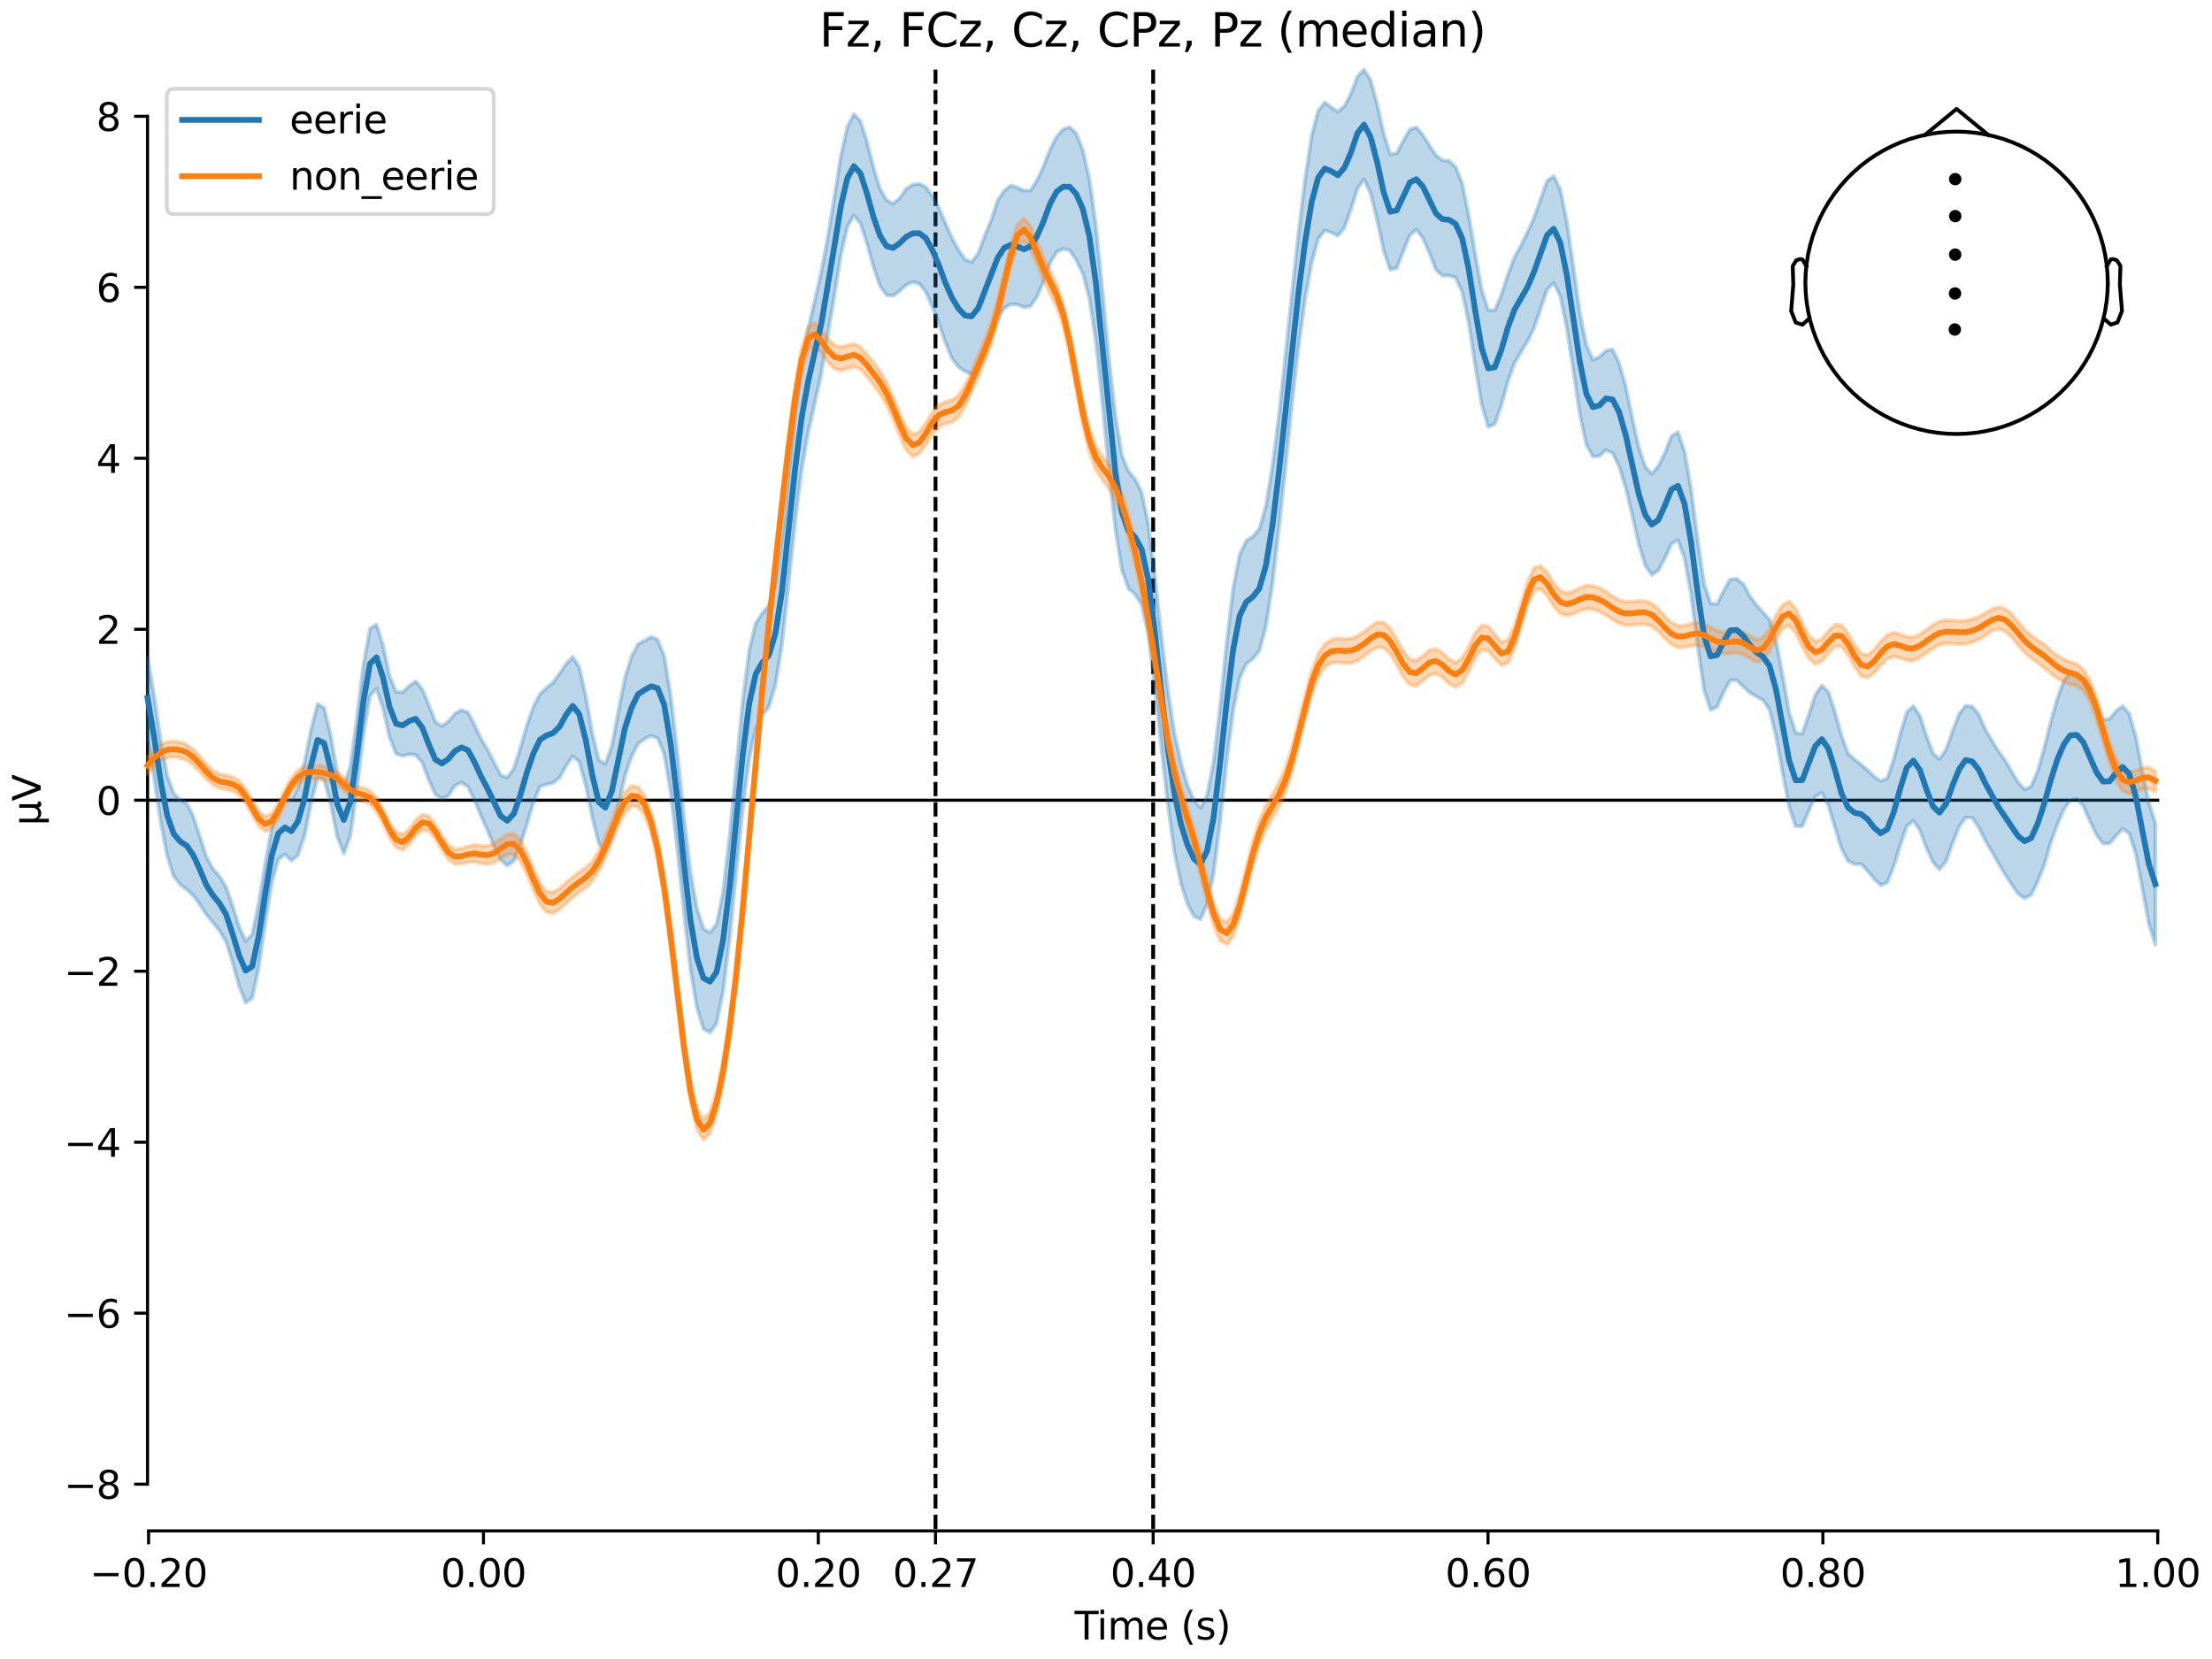<?xml version="1.0" encoding="utf-8" standalone="no"?>
<!DOCTYPE svg PUBLIC "-//W3C//DTD SVG 1.1//EN"
  "http://www.w3.org/Graphics/SVG/1.1/DTD/svg11.dtd">
<svg xmlns:xlink="http://www.w3.org/1999/xlink" width="576pt" height="432pt" viewBox="0 0 576 432" xmlns="http://www.w3.org/2000/svg" version="1.1">
 <defs>
  <style type="text/css">*{stroke-linejoin: round; stroke-linecap: butt}</style>
 </defs>
 <g id="figure_1">
  <g id="patch_1">
   <path d="M 0 432 
L 576 432 
L 576 0 
L 0 0 
z
" style="fill: #ffffff"/>
  </g>
  <g id="axes_1">
   <g id="patch_2">
    <path d="M 38.421 398.644 
L 561.867 398.644 
L 561.867 18.118 
L 38.421 18.118 
L 38.421 398.644 
z
" style="fill: none; opacity: 0"/>
   </g>
   <g id="patch_3">
    <path d="M 38.421 386.467 
L 38.421 30.295 
" style="fill: none; stroke: #000000; stroke-width: 0.8; stroke-linejoin: miter; stroke-linecap: square"/>
   </g>
   <g id="LineCollection_1">
    <path d="M 243.603 18.118 
L 243.603 398.644 
" clip-path="url(#pe9c7722dd4)" style="fill: none; stroke-dasharray: 3.7,1.6; stroke-dashoffset: 0; stroke: #000000"/>
    <path d="M 300.28 18.118 
L 300.28 398.644 
" clip-path="url(#pe9c7722dd4)" style="fill: none; stroke-dasharray: 3.7,1.6; stroke-dashoffset: 0; stroke: #000000"/>
   </g>
   <g id="matplotlib.axis_1">
    <g id="xtick_1">
     <g id="line2d_1">
      <defs>
       <path id="mef1e087ef4" d="M 0 0 
L 0 3.5 
" style="stroke: #000000; stroke-width: 0.8"/>
      </defs>
      <g>
       <use xlink:href="#mef1e087ef4" x="38.693" y="398.644" style="stroke: #000000; stroke-width: 0.8"/>
      </g>
     </g>
     <g id="text_1">
      <!-- −0.20 -->
      <g transform="translate(23.37 413.242) scale(0.1 -0.1)">
       <defs>
        <path id="DejaVuSans-2212" d="M 678 2272 
L 4684 2272 
L 4684 1741 
L 678 1741 
L 678 2272 
z
" transform="scale(0.016)"/>
        <path id="DejaVuSans-30" d="M 2034 4250 
Q 1547 4250 1301 3770 
Q 1056 3291 1056 2328 
Q 1056 1369 1301 889 
Q 1547 409 2034 409 
Q 2525 409 2770 889 
Q 3016 1369 3016 2328 
Q 3016 3291 2770 3770 
Q 2525 4250 2034 4250 
z
M 2034 4750 
Q 2819 4750 3233 4129 
Q 3647 3509 3647 2328 
Q 3647 1150 3233 529 
Q 2819 -91 2034 -91 
Q 1250 -91 836 529 
Q 422 1150 422 2328 
Q 422 3509 836 4129 
Q 1250 4750 2034 4750 
z
" transform="scale(0.016)"/>
        <path id="DejaVuSans-2e" d="M 684 794 
L 1344 794 
L 1344 0 
L 684 0 
L 684 794 
z
" transform="scale(0.016)"/>
        <path id="DejaVuSans-32" d="M 1228 531 
L 3431 531 
L 3431 0 
L 469 0 
L 469 531 
Q 828 903 1448 1529 
Q 2069 2156 2228 2338 
Q 2531 2678 2651 2914 
Q 2772 3150 2772 3378 
Q 2772 3750 2511 3984 
Q 2250 4219 1831 4219 
Q 1534 4219 1204 4116 
Q 875 4013 500 3803 
L 500 4441 
Q 881 4594 1212 4672 
Q 1544 4750 1819 4750 
Q 2544 4750 2975 4387 
Q 3406 4025 3406 3419 
Q 3406 3131 3298 2873 
Q 3191 2616 2906 2266 
Q 2828 2175 2409 1742 
Q 1991 1309 1228 531 
z
" transform="scale(0.016)"/>
       </defs>
       <use xlink:href="#DejaVuSans-2212"/>
       <use xlink:href="#DejaVuSans-30" transform="translate(83.789 0)"/>
       <use xlink:href="#DejaVuSans-2e" transform="translate(147.412 0)"/>
       <use xlink:href="#DejaVuSans-32" transform="translate(179.199 0)"/>
       <use xlink:href="#DejaVuSans-30" transform="translate(242.822 0)"/>
      </g>
     </g>
    </g>
    <g id="xtick_2">
     <g id="line2d_2">
      <g>
       <use xlink:href="#mef1e087ef4" x="125.889" y="398.644" style="stroke: #000000; stroke-width: 0.8"/>
      </g>
     </g>
     <g id="text_2">
      <!-- 0.00 -->
      <g transform="translate(114.756 413.242) scale(0.1 -0.1)">
       <use xlink:href="#DejaVuSans-30"/>
       <use xlink:href="#DejaVuSans-2e" transform="translate(63.623 0)"/>
       <use xlink:href="#DejaVuSans-30" transform="translate(95.41 0)"/>
       <use xlink:href="#DejaVuSans-30" transform="translate(159.033 0)"/>
      </g>
     </g>
    </g>
    <g id="xtick_3">
     <g id="line2d_3">
      <g>
       <use xlink:href="#mef1e087ef4" x="213.084" y="398.644" style="stroke: #000000; stroke-width: 0.8"/>
      </g>
     </g>
     <g id="text_3">
      <!-- 0.20 -->
      <g transform="translate(201.952 413.242) scale(0.1 -0.1)">
       <use xlink:href="#DejaVuSans-30"/>
       <use xlink:href="#DejaVuSans-2e" transform="translate(63.623 0)"/>
       <use xlink:href="#DejaVuSans-32" transform="translate(95.41 0)"/>
       <use xlink:href="#DejaVuSans-30" transform="translate(159.033 0)"/>
      </g>
     </g>
    </g>
    <g id="xtick_4">
     <g id="line2d_4">
      <g>
       <use xlink:href="#mef1e087ef4" x="243.603" y="398.644" style="stroke: #000000; stroke-width: 0.8"/>
      </g>
     </g>
     <g id="text_4">
      <!-- 0.27 -->
      <g transform="translate(232.47 413.242) scale(0.1 -0.1)">
       <defs>
        <path id="DejaVuSans-37" d="M 525 4666 
L 3525 4666 
L 3525 4397 
L 1831 0 
L 1172 0 
L 2766 4134 
L 525 4134 
L 525 4666 
z
" transform="scale(0.016)"/>
       </defs>
       <use xlink:href="#DejaVuSans-30"/>
       <use xlink:href="#DejaVuSans-2e" transform="translate(63.623 0)"/>
       <use xlink:href="#DejaVuSans-32" transform="translate(95.41 0)"/>
       <use xlink:href="#DejaVuSans-37" transform="translate(159.033 0)"/>
      </g>
     </g>
    </g>
    <g id="xtick_5">
     <g id="line2d_5">
      <g>
       <use xlink:href="#mef1e087ef4" x="300.28" y="398.644" style="stroke: #000000; stroke-width: 0.8"/>
      </g>
     </g>
     <g id="text_5">
      <!-- 0.40 -->
      <g transform="translate(289.147 413.242) scale(0.1 -0.1)">
       <defs>
        <path id="DejaVuSans-34" d="M 2419 4116 
L 825 1625 
L 2419 1625 
L 2419 4116 
z
M 2253 4666 
L 3047 4666 
L 3047 1625 
L 3713 1625 
L 3713 1100 
L 3047 1100 
L 3047 0 
L 2419 0 
L 2419 1100 
L 313 1100 
L 313 1709 
L 2253 4666 
z
" transform="scale(0.016)"/>
       </defs>
       <use xlink:href="#DejaVuSans-30"/>
       <use xlink:href="#DejaVuSans-2e" transform="translate(63.623 0)"/>
       <use xlink:href="#DejaVuSans-34" transform="translate(95.41 0)"/>
       <use xlink:href="#DejaVuSans-30" transform="translate(159.033 0)"/>
      </g>
     </g>
    </g>
    <g id="xtick_6">
     <g id="line2d_6">
      <g>
       <use xlink:href="#mef1e087ef4" x="387.476" y="398.644" style="stroke: #000000; stroke-width: 0.8"/>
      </g>
     </g>
     <g id="text_6">
      <!-- 0.60 -->
      <g transform="translate(376.343 413.242) scale(0.1 -0.1)">
       <defs>
        <path id="DejaVuSans-36" d="M 2113 2584 
Q 1688 2584 1439 2293 
Q 1191 2003 1191 1497 
Q 1191 994 1439 701 
Q 1688 409 2113 409 
Q 2538 409 2786 701 
Q 3034 994 3034 1497 
Q 3034 2003 2786 2293 
Q 2538 2584 2113 2584 
z
M 3366 4563 
L 3366 3988 
Q 3128 4100 2886 4159 
Q 2644 4219 2406 4219 
Q 1781 4219 1451 3797 
Q 1122 3375 1075 2522 
Q 1259 2794 1537 2939 
Q 1816 3084 2150 3084 
Q 2853 3084 3261 2657 
Q 3669 2231 3669 1497 
Q 3669 778 3244 343 
Q 2819 -91 2113 -91 
Q 1303 -91 875 529 
Q 447 1150 447 2328 
Q 447 3434 972 4092 
Q 1497 4750 2381 4750 
Q 2619 4750 2861 4703 
Q 3103 4656 3366 4563 
z
" transform="scale(0.016)"/>
       </defs>
       <use xlink:href="#DejaVuSans-30"/>
       <use xlink:href="#DejaVuSans-2e" transform="translate(63.623 0)"/>
       <use xlink:href="#DejaVuSans-36" transform="translate(95.41 0)"/>
       <use xlink:href="#DejaVuSans-30" transform="translate(159.033 0)"/>
      </g>
     </g>
    </g>
    <g id="xtick_7">
     <g id="line2d_7">
      <g>
       <use xlink:href="#mef1e087ef4" x="474.671" y="398.644" style="stroke: #000000; stroke-width: 0.8"/>
      </g>
     </g>
     <g id="text_7">
      <!-- 0.80 -->
      <g transform="translate(463.538 413.242) scale(0.1 -0.1)">
       <defs>
        <path id="DejaVuSans-38" d="M 2034 2216 
Q 1584 2216 1326 1975 
Q 1069 1734 1069 1313 
Q 1069 891 1326 650 
Q 1584 409 2034 409 
Q 2484 409 2743 651 
Q 3003 894 3003 1313 
Q 3003 1734 2745 1975 
Q 2488 2216 2034 2216 
z
M 1403 2484 
Q 997 2584 770 2862 
Q 544 3141 544 3541 
Q 544 4100 942 4425 
Q 1341 4750 2034 4750 
Q 2731 4750 3128 4425 
Q 3525 4100 3525 3541 
Q 3525 3141 3298 2862 
Q 3072 2584 2669 2484 
Q 3125 2378 3379 2068 
Q 3634 1759 3634 1313 
Q 3634 634 3220 271 
Q 2806 -91 2034 -91 
Q 1263 -91 848 271 
Q 434 634 434 1313 
Q 434 1759 690 2068 
Q 947 2378 1403 2484 
z
M 1172 3481 
Q 1172 3119 1398 2916 
Q 1625 2713 2034 2713 
Q 2441 2713 2670 2916 
Q 2900 3119 2900 3481 
Q 2900 3844 2670 4047 
Q 2441 4250 2034 4250 
Q 1625 4250 1398 4047 
Q 1172 3844 1172 3481 
z
" transform="scale(0.016)"/>
       </defs>
       <use xlink:href="#DejaVuSans-30"/>
       <use xlink:href="#DejaVuSans-2e" transform="translate(63.623 0)"/>
       <use xlink:href="#DejaVuSans-38" transform="translate(95.41 0)"/>
       <use xlink:href="#DejaVuSans-30" transform="translate(159.033 0)"/>
      </g>
     </g>
    </g>
    <g id="xtick_8">
     <g id="line2d_8">
      <g>
       <use xlink:href="#mef1e087ef4" x="561.867" y="398.644" style="stroke: #000000; stroke-width: 0.8"/>
      </g>
     </g>
     <g id="text_8">
      <!-- 1.00 -->
      <g transform="translate(550.734 413.242) scale(0.1 -0.1)">
       <defs>
        <path id="DejaVuSans-31" d="M 794 531 
L 1825 531 
L 1825 4091 
L 703 3866 
L 703 4441 
L 1819 4666 
L 2450 4666 
L 2450 531 
L 3481 531 
L 3481 0 
L 794 0 
L 794 531 
z
" transform="scale(0.016)"/>
       </defs>
       <use xlink:href="#DejaVuSans-31"/>
       <use xlink:href="#DejaVuSans-2e" transform="translate(63.623 0)"/>
       <use xlink:href="#DejaVuSans-30" transform="translate(95.41 0)"/>
       <use xlink:href="#DejaVuSans-30" transform="translate(159.033 0)"/>
      </g>
     </g>
    </g>
    <g id="text_9">
     <!-- Time (s) -->
     <g transform="translate(279.815 426.92) scale(0.1 -0.1)">
      <defs>
       <path id="DejaVuSans-54" d="M -19 4666 
L 3928 4666 
L 3928 4134 
L 2272 4134 
L 2272 0 
L 1638 0 
L 1638 4134 
L -19 4134 
L -19 4666 
z
" transform="scale(0.016)"/>
       <path id="DejaVuSans-69" d="M 603 3500 
L 1178 3500 
L 1178 0 
L 603 0 
L 603 3500 
z
M 603 4863 
L 1178 4863 
L 1178 4134 
L 603 4134 
L 603 4863 
z
" transform="scale(0.016)"/>
       <path id="DejaVuSans-6d" d="M 3328 2828 
Q 3544 3216 3844 3400 
Q 4144 3584 4550 3584 
Q 5097 3584 5394 3201 
Q 5691 2819 5691 2113 
L 5691 0 
L 5113 0 
L 5113 2094 
Q 5113 2597 4934 2840 
Q 4756 3084 4391 3084 
Q 3944 3084 3684 2787 
Q 3425 2491 3425 1978 
L 3425 0 
L 2847 0 
L 2847 2094 
Q 2847 2600 2669 2842 
Q 2491 3084 2119 3084 
Q 1678 3084 1418 2786 
Q 1159 2488 1159 1978 
L 1159 0 
L 581 0 
L 581 3500 
L 1159 3500 
L 1159 2956 
Q 1356 3278 1631 3431 
Q 1906 3584 2284 3584 
Q 2666 3584 2933 3390 
Q 3200 3197 3328 2828 
z
" transform="scale(0.016)"/>
       <path id="DejaVuSans-65" d="M 3597 1894 
L 3597 1613 
L 953 1613 
Q 991 1019 1311 708 
Q 1631 397 2203 397 
Q 2534 397 2845 478 
Q 3156 559 3463 722 
L 3463 178 
Q 3153 47 2828 -22 
Q 2503 -91 2169 -91 
Q 1331 -91 842 396 
Q 353 884 353 1716 
Q 353 2575 817 3079 
Q 1281 3584 2069 3584 
Q 2775 3584 3186 3129 
Q 3597 2675 3597 1894 
z
M 3022 2063 
Q 3016 2534 2758 2815 
Q 2500 3097 2075 3097 
Q 1594 3097 1305 2825 
Q 1016 2553 972 2059 
L 3022 2063 
z
" transform="scale(0.016)"/>
       <path id="DejaVuSans-20" transform="scale(0.016)"/>
       <path id="DejaVuSans-28" d="M 1984 4856 
Q 1566 4138 1362 3434 
Q 1159 2731 1159 2009 
Q 1159 1288 1364 580 
Q 1569 -128 1984 -844 
L 1484 -844 
Q 1016 -109 783 600 
Q 550 1309 550 2009 
Q 550 2706 781 3412 
Q 1013 4119 1484 4856 
L 1984 4856 
z
" transform="scale(0.016)"/>
       <path id="DejaVuSans-73" d="M 2834 3397 
L 2834 2853 
Q 2591 2978 2328 3040 
Q 2066 3103 1784 3103 
Q 1356 3103 1142 2972 
Q 928 2841 928 2578 
Q 928 2378 1081 2264 
Q 1234 2150 1697 2047 
L 1894 2003 
Q 2506 1872 2764 1633 
Q 3022 1394 3022 966 
Q 3022 478 2636 193 
Q 2250 -91 1575 -91 
Q 1294 -91 989 -36 
Q 684 19 347 128 
L 347 722 
Q 666 556 975 473 
Q 1284 391 1588 391 
Q 1994 391 2212 530 
Q 2431 669 2431 922 
Q 2431 1156 2273 1281 
Q 2116 1406 1581 1522 
L 1381 1569 
Q 847 1681 609 1914 
Q 372 2147 372 2553 
Q 372 3047 722 3315 
Q 1072 3584 1716 3584 
Q 2034 3584 2315 3537 
Q 2597 3491 2834 3397 
z
" transform="scale(0.016)"/>
       <path id="DejaVuSans-29" d="M 513 4856 
L 1013 4856 
Q 1481 4119 1714 3412 
Q 1947 2706 1947 2009 
Q 1947 1309 1714 600 
Q 1481 -109 1013 -844 
L 513 -844 
Q 928 -128 1133 580 
Q 1338 1288 1338 2009 
Q 1338 2731 1133 3434 
Q 928 4138 513 4856 
z
" transform="scale(0.016)"/>
      </defs>
      <use xlink:href="#DejaVuSans-54"/>
      <use xlink:href="#DejaVuSans-69" transform="translate(57.959 0)"/>
      <use xlink:href="#DejaVuSans-6d" transform="translate(85.742 0)"/>
      <use xlink:href="#DejaVuSans-65" transform="translate(183.154 0)"/>
      <use xlink:href="#DejaVuSans-20" transform="translate(244.678 0)"/>
      <use xlink:href="#DejaVuSans-28" transform="translate(276.465 0)"/>
      <use xlink:href="#DejaVuSans-73" transform="translate(315.479 0)"/>
      <use xlink:href="#DejaVuSans-29" transform="translate(367.578 0)"/>
     </g>
    </g>
   </g>
   <g id="matplotlib.axis_2">
    <g id="ytick_1">
     <g id="line2d_9">
      <defs>
       <path id="m8cb01b10f8" d="M 0 0 
L -3.5 0 
" style="stroke: #000000; stroke-width: 0.8"/>
      </defs>
      <g>
       <use xlink:href="#m8cb01b10f8" x="38.421" y="386.467" style="stroke: #000000; stroke-width: 0.8"/>
      </g>
     </g>
     <g id="text_10">
      <!-- −8 -->
      <g transform="translate(16.678 390.266) scale(0.1 -0.1)">
       <use xlink:href="#DejaVuSans-2212"/>
       <use xlink:href="#DejaVuSans-38" transform="translate(83.789 0)"/>
      </g>
     </g>
    </g>
    <g id="ytick_2">
     <g id="line2d_10">
      <g>
       <use xlink:href="#m8cb01b10f8" x="38.421" y="341.946" style="stroke: #000000; stroke-width: 0.8"/>
      </g>
     </g>
     <g id="text_11">
      <!-- −6 -->
      <g transform="translate(16.678 345.745) scale(0.1 -0.1)">
       <use xlink:href="#DejaVuSans-2212"/>
       <use xlink:href="#DejaVuSans-36" transform="translate(83.789 0)"/>
      </g>
     </g>
    </g>
    <g id="ytick_3">
     <g id="line2d_11">
      <g>
       <use xlink:href="#m8cb01b10f8" x="38.421" y="297.424" style="stroke: #000000; stroke-width: 0.8"/>
      </g>
     </g>
     <g id="text_12">
      <!-- −4 -->
      <g transform="translate(16.678 301.223) scale(0.1 -0.1)">
       <use xlink:href="#DejaVuSans-2212"/>
       <use xlink:href="#DejaVuSans-34" transform="translate(83.789 0)"/>
      </g>
     </g>
    </g>
    <g id="ytick_4">
     <g id="line2d_12">
      <g>
       <use xlink:href="#m8cb01b10f8" x="38.421" y="252.902" style="stroke: #000000; stroke-width: 0.8"/>
      </g>
     </g>
     <g id="text_13">
      <!-- −2 -->
      <g transform="translate(16.678 256.702) scale(0.1 -0.1)">
       <use xlink:href="#DejaVuSans-2212"/>
       <use xlink:href="#DejaVuSans-32" transform="translate(83.789 0)"/>
      </g>
     </g>
    </g>
    <g id="ytick_5">
     <g id="line2d_13">
      <g>
       <use xlink:href="#m8cb01b10f8" x="38.421" y="208.381" style="stroke: #000000; stroke-width: 0.8"/>
      </g>
     </g>
     <g id="text_14">
      <!-- 0 -->
      <g transform="translate(25.058 212.18) scale(0.1 -0.1)">
       <use xlink:href="#DejaVuSans-30"/>
      </g>
     </g>
    </g>
    <g id="ytick_6">
     <g id="line2d_14">
      <g>
       <use xlink:href="#m8cb01b10f8" x="38.421" y="163.859" style="stroke: #000000; stroke-width: 0.8"/>
      </g>
     </g>
     <g id="text_15">
      <!-- 2 -->
      <g transform="translate(25.058 167.659) scale(0.1 -0.1)">
       <use xlink:href="#DejaVuSans-32"/>
      </g>
     </g>
    </g>
    <g id="ytick_7">
     <g id="line2d_15">
      <g>
       <use xlink:href="#m8cb01b10f8" x="38.421" y="119.338" style="stroke: #000000; stroke-width: 0.8"/>
      </g>
     </g>
     <g id="text_16">
      <!-- 4 -->
      <g transform="translate(25.058 123.137) scale(0.1 -0.1)">
       <use xlink:href="#DejaVuSans-34"/>
      </g>
     </g>
    </g>
    <g id="ytick_8">
     <g id="line2d_16">
      <g>
       <use xlink:href="#m8cb01b10f8" x="38.421" y="74.816" style="stroke: #000000; stroke-width: 0.8"/>
      </g>
     </g>
     <g id="text_17">
      <!-- 6 -->
      <g transform="translate(25.058 78.615) scale(0.1 -0.1)">
       <use xlink:href="#DejaVuSans-36"/>
      </g>
     </g>
    </g>
    <g id="ytick_9">
     <g id="line2d_17">
      <g>
       <use xlink:href="#m8cb01b10f8" x="38.421" y="30.295" style="stroke: #000000; stroke-width: 0.8"/>
      </g>
     </g>
     <g id="text_18">
      <!-- 8 -->
      <g transform="translate(25.058 34.094) scale(0.1 -0.1)">
       <use xlink:href="#DejaVuSans-38"/>
      </g>
     </g>
    </g>
    <g id="text_19">
     <!-- µV -->
     <g transform="translate(10.599 214.982) rotate(-90) scale(0.1 -0.1)">
      <defs>
       <path id="DejaVuSans-b5" d="M 544 -1331 
L 544 3500 
L 1119 3500 
L 1119 1325 
Q 1119 872 1334 640 
Q 1550 409 1972 409 
Q 2434 409 2667 671 
Q 2900 934 2900 1459 
L 2900 3500 
L 3475 3500 
L 3475 806 
Q 3475 619 3529 530 
Q 3584 441 3700 441 
Q 3728 441 3778 458 
Q 3828 475 3916 513 
L 3916 50 
Q 3788 -22 3673 -56 
Q 3559 -91 3450 -91 
Q 3234 -91 3106 31 
Q 2978 153 2931 403 
Q 2775 156 2548 32 
Q 2322 -91 2016 -91 
Q 1697 -91 1473 31 
Q 1250 153 1119 397 
L 1119 -1331 
L 544 -1331 
z
" transform="scale(0.016)"/>
       <path id="DejaVuSans-56" d="M 1831 0 
L 50 4666 
L 709 4666 
L 2188 738 
L 3669 4666 
L 4325 4666 
L 2547 0 
L 1831 0 
z
" transform="scale(0.016)"/>
      </defs>
      <use xlink:href="#DejaVuSans-b5"/>
      <use xlink:href="#DejaVuSans-56" transform="translate(63.623 0)"/>
     </g>
    </g>
   </g>
   <g id="patch_4">
    <path d="M 38.693 398.644 
L 561.867 398.644 
" style="fill: none; stroke: #000000; stroke-width: 0.8; stroke-linejoin: miter; stroke-linecap: square"/>
   </g>
   <g id="patch_5">
    <path d="M 38.421 208.381 
L 561.867 208.381 
" style="fill: none; stroke: #000000; stroke-width: 0.8; stroke-linejoin: miter; stroke-linecap: square"/>
   </g>
   <g id="text_20">
    <!-- Fz, FCz, Cz, CPz, Pz (median) -->
    <g transform="translate(213.357 12.118) scale(0.12 -0.12)">
     <defs>
      <path id="DejaVuSans-46" d="M 628 4666 
L 3309 4666 
L 3309 4134 
L 1259 4134 
L 1259 2759 
L 3109 2759 
L 3109 2228 
L 1259 2228 
L 1259 0 
L 628 0 
L 628 4666 
z
" transform="scale(0.016)"/>
      <path id="DejaVuSans-7a" d="M 353 3500 
L 3084 3500 
L 3084 2975 
L 922 459 
L 3084 459 
L 3084 0 
L 275 0 
L 275 525 
L 2438 3041 
L 353 3041 
L 353 3500 
z
" transform="scale(0.016)"/>
      <path id="DejaVuSans-2c" d="M 750 794 
L 1409 794 
L 1409 256 
L 897 -744 
L 494 -744 
L 750 256 
L 750 794 
z
" transform="scale(0.016)"/>
      <path id="DejaVuSans-43" d="M 4122 4306 
L 4122 3641 
Q 3803 3938 3442 4084 
Q 3081 4231 2675 4231 
Q 1875 4231 1450 3742 
Q 1025 3253 1025 2328 
Q 1025 1406 1450 917 
Q 1875 428 2675 428 
Q 3081 428 3442 575 
Q 3803 722 4122 1019 
L 4122 359 
Q 3791 134 3420 21 
Q 3050 -91 2638 -91 
Q 1578 -91 968 557 
Q 359 1206 359 2328 
Q 359 3453 968 4101 
Q 1578 4750 2638 4750 
Q 3056 4750 3426 4639 
Q 3797 4528 4122 4306 
z
" transform="scale(0.016)"/>
      <path id="DejaVuSans-50" d="M 1259 4147 
L 1259 2394 
L 2053 2394 
Q 2494 2394 2734 2622 
Q 2975 2850 2975 3272 
Q 2975 3691 2734 3919 
Q 2494 4147 2053 4147 
L 1259 4147 
z
M 628 4666 
L 2053 4666 
Q 2838 4666 3239 4311 
Q 3641 3956 3641 3272 
Q 3641 2581 3239 2228 
Q 2838 1875 2053 1875 
L 1259 1875 
L 1259 0 
L 628 0 
L 628 4666 
z
" transform="scale(0.016)"/>
      <path id="DejaVuSans-64" d="M 2906 2969 
L 2906 4863 
L 3481 4863 
L 3481 0 
L 2906 0 
L 2906 525 
Q 2725 213 2448 61 
Q 2172 -91 1784 -91 
Q 1150 -91 751 415 
Q 353 922 353 1747 
Q 353 2572 751 3078 
Q 1150 3584 1784 3584 
Q 2172 3584 2448 3432 
Q 2725 3281 2906 2969 
z
M 947 1747 
Q 947 1113 1208 752 
Q 1469 391 1925 391 
Q 2381 391 2643 752 
Q 2906 1113 2906 1747 
Q 2906 2381 2643 2742 
Q 2381 3103 1925 3103 
Q 1469 3103 1208 2742 
Q 947 2381 947 1747 
z
" transform="scale(0.016)"/>
      <path id="DejaVuSans-61" d="M 2194 1759 
Q 1497 1759 1228 1600 
Q 959 1441 959 1056 
Q 959 750 1161 570 
Q 1363 391 1709 391 
Q 2188 391 2477 730 
Q 2766 1069 2766 1631 
L 2766 1759 
L 2194 1759 
z
M 3341 1997 
L 3341 0 
L 2766 0 
L 2766 531 
Q 2569 213 2275 61 
Q 1981 -91 1556 -91 
Q 1019 -91 701 211 
Q 384 513 384 1019 
Q 384 1609 779 1909 
Q 1175 2209 1959 2209 
L 2766 2209 
L 2766 2266 
Q 2766 2663 2505 2880 
Q 2244 3097 1772 3097 
Q 1472 3097 1187 3025 
Q 903 2953 641 2809 
L 641 3341 
Q 956 3463 1253 3523 
Q 1550 3584 1831 3584 
Q 2591 3584 2966 3190 
Q 3341 2797 3341 1997 
z
" transform="scale(0.016)"/>
      <path id="DejaVuSans-6e" d="M 3513 2113 
L 3513 0 
L 2938 0 
L 2938 2094 
Q 2938 2591 2744 2837 
Q 2550 3084 2163 3084 
Q 1697 3084 1428 2787 
Q 1159 2491 1159 1978 
L 1159 0 
L 581 0 
L 581 3500 
L 1159 3500 
L 1159 2956 
Q 1366 3272 1645 3428 
Q 1925 3584 2291 3584 
Q 2894 3584 3203 3211 
Q 3513 2838 3513 2113 
z
" transform="scale(0.016)"/>
     </defs>
     <use xlink:href="#DejaVuSans-46"/>
     <use xlink:href="#DejaVuSans-7a" transform="translate(57.52 0)"/>
     <use xlink:href="#DejaVuSans-2c" transform="translate(110.01 0)"/>
     <use xlink:href="#DejaVuSans-20" transform="translate(141.797 0)"/>
     <use xlink:href="#DejaVuSans-46" transform="translate(173.584 0)"/>
     <use xlink:href="#DejaVuSans-43" transform="translate(231.104 0)"/>
     <use xlink:href="#DejaVuSans-7a" transform="translate(300.928 0)"/>
     <use xlink:href="#DejaVuSans-2c" transform="translate(353.418 0)"/>
     <use xlink:href="#DejaVuSans-20" transform="translate(385.205 0)"/>
     <use xlink:href="#DejaVuSans-43" transform="translate(416.992 0)"/>
     <use xlink:href="#DejaVuSans-7a" transform="translate(486.816 0)"/>
     <use xlink:href="#DejaVuSans-2c" transform="translate(539.307 0)"/>
     <use xlink:href="#DejaVuSans-20" transform="translate(571.094 0)"/>
     <use xlink:href="#DejaVuSans-43" transform="translate(602.881 0)"/>
     <use xlink:href="#DejaVuSans-50" transform="translate(672.705 0)"/>
     <use xlink:href="#DejaVuSans-7a" transform="translate(733.008 0)"/>
     <use xlink:href="#DejaVuSans-2c" transform="translate(785.498 0)"/>
     <use xlink:href="#DejaVuSans-20" transform="translate(817.285 0)"/>
     <use xlink:href="#DejaVuSans-50" transform="translate(849.072 0)"/>
     <use xlink:href="#DejaVuSans-7a" transform="translate(909.375 0)"/>
     <use xlink:href="#DejaVuSans-20" transform="translate(961.865 0)"/>
     <use xlink:href="#DejaVuSans-28" transform="translate(993.652 0)"/>
     <use xlink:href="#DejaVuSans-6d" transform="translate(1032.666 0)"/>
     <use xlink:href="#DejaVuSans-65" transform="translate(1130.078 0)"/>
     <use xlink:href="#DejaVuSans-64" transform="translate(1191.602 0)"/>
     <use xlink:href="#DejaVuSans-69" transform="translate(1255.078 0)"/>
     <use xlink:href="#DejaVuSans-61" transform="translate(1282.861 0)"/>
     <use xlink:href="#DejaVuSans-6e" transform="translate(1344.141 0)"/>
     <use xlink:href="#DejaVuSans-29" transform="translate(1407.52 0)"/>
    </g>
   </g>
   <g id="legend_1">
    <g id="patch_6">
     <path d="M 45.421 55.753 
L 126.563 55.753 
Q 128.563 55.753 128.563 53.753 
L 128.563 25.118 
Q 128.563 23.118 126.563 23.118 
L 45.421 23.118 
Q 43.421 23.118 43.421 25.118 
L 43.421 53.753 
Q 43.421 55.753 45.421 55.753 
z
" style="fill: #ffffff; opacity: 0.8; stroke: #cccccc; stroke-linejoin: miter"/>
    </g>
    <g id="line2d_18">
     <path d="M 47.421 31.217 
L 57.421 31.217 
L 67.421 31.217 
" style="fill: none; stroke: #1f77b4; stroke-width: 1.5; stroke-linecap: square"/>
    </g>
    <g id="text_21">
     <!-- eerie -->
     <g transform="translate(75.421 34.717) scale(0.1 -0.1)">
      <defs>
       <path id="DejaVuSans-72" d="M 2631 2963 
Q 2534 3019 2420 3045 
Q 2306 3072 2169 3072 
Q 1681 3072 1420 2755 
Q 1159 2438 1159 1844 
L 1159 0 
L 581 0 
L 581 3500 
L 1159 3500 
L 1159 2956 
Q 1341 3275 1631 3429 
Q 1922 3584 2338 3584 
Q 2397 3584 2469 3576 
Q 2541 3569 2628 3553 
L 2631 2963 
z
" transform="scale(0.016)"/>
      </defs>
      <use xlink:href="#DejaVuSans-65"/>
      <use xlink:href="#DejaVuSans-65" transform="translate(61.523 0)"/>
      <use xlink:href="#DejaVuSans-72" transform="translate(123.047 0)"/>
      <use xlink:href="#DejaVuSans-69" transform="translate(164.16 0)"/>
      <use xlink:href="#DejaVuSans-65" transform="translate(191.943 0)"/>
     </g>
    </g>
    <g id="line2d_19">
     <path d="M 47.421 45.895 
L 57.421 45.895 
L 67.421 45.895 
" style="fill: none; stroke: #ff7f0e; stroke-width: 1.5; stroke-linecap: square"/>
    </g>
    <g id="text_22">
     <!-- non_eerie -->
     <g transform="translate(75.421 49.395) scale(0.1 -0.1)">
      <defs>
       <path id="DejaVuSans-6f" d="M 1959 3097 
Q 1497 3097 1228 2736 
Q 959 2375 959 1747 
Q 959 1119 1226 758 
Q 1494 397 1959 397 
Q 2419 397 2687 759 
Q 2956 1122 2956 1747 
Q 2956 2369 2687 2733 
Q 2419 3097 1959 3097 
z
M 1959 3584 
Q 2709 3584 3137 3096 
Q 3566 2609 3566 1747 
Q 3566 888 3137 398 
Q 2709 -91 1959 -91 
Q 1206 -91 779 398 
Q 353 888 353 1747 
Q 353 2609 779 3096 
Q 1206 3584 1959 3584 
z
" transform="scale(0.016)"/>
       <path id="DejaVuSans-5f" d="M 3263 -1063 
L 3263 -1509 
L -63 -1509 
L -63 -1063 
L 3263 -1063 
z
" transform="scale(0.016)"/>
      </defs>
      <use xlink:href="#DejaVuSans-6e"/>
      <use xlink:href="#DejaVuSans-6f" transform="translate(63.379 0)"/>
      <use xlink:href="#DejaVuSans-6e" transform="translate(124.561 0)"/>
      <use xlink:href="#DejaVuSans-5f" transform="translate(187.939 0)"/>
      <use xlink:href="#DejaVuSans-65" transform="translate(237.939 0)"/>
      <use xlink:href="#DejaVuSans-65" transform="translate(299.463 0)"/>
      <use xlink:href="#DejaVuSans-72" transform="translate(360.986 0)"/>
      <use xlink:href="#DejaVuSans-69" transform="translate(402.1 0)"/>
      <use xlink:href="#DejaVuSans-65" transform="translate(429.883 0)"/>
     </g>
    </g>
   </g>
   <g id="FillBetweenPolyCollection_1">
    <defs>
     <path id="mefe4a59e57" d="M 38.421 -260.843 
L 38.421 -239.984 
L 40.124 -229.407 
L 41.827 -218.118 
L 43.53 -209.151 
L 45.233 -203.833 
L 46.936 -201.647 
L 48.639 -200.368 
L 50.342 -198.777 
L 52.045 -196.485 
L 53.748 -193.833 
L 55.451 -191.752 
L 57.154 -189.665 
L 58.857 -186.788 
L 60.56 -181.425 
L 62.263 -175.181 
L 63.966 -170.945 
L 65.669 -172.103 
L 67.372 -180.115 
L 69.075 -191.702 
L 70.778 -202.255 
L 72.481 -208.196 
L 74.184 -209.548 
L 75.887 -207.871 
L 77.59 -209.357 
L 79.294 -214.397 
L 80.997 -222.821 
L 82.7 -229.571 
L 84.403 -229.052 
L 86.106 -222.661 
L 87.809 -214.198 
L 89.512 -209.78 
L 91.215 -214.288 
L 92.918 -226.377 
L 94.621 -240.476 
L 96.324 -250.713 
L 98.027 -252.662 
L 99.73 -247.647 
L 101.433 -240.048 
L 103.136 -235.735 
L 104.839 -235.136 
L 106.542 -235.577 
L 108.245 -235.449 
L 109.948 -233.427 
L 111.651 -228.907 
L 113.354 -225.161 
L 115.057 -223.982 
L 116.76 -224.806 
L 118.463 -227.436 
L 120.166 -228.258 
L 121.87 -227.104 
L 123.573 -223.661 
L 125.276 -219.465 
L 126.979 -215.733 
L 128.682 -211.544 
L 130.385 -208.041 
L 132.088 -206.568 
L 133.791 -207.789 
L 135.494 -211.885 
L 137.197 -217.348 
L 138.9 -223.033 
L 140.603 -227.177 
L 142.306 -227.726 
L 144.009 -228.113 
L 145.712 -229.515 
L 147.415 -232.609 
L 149.118 -235.022 
L 150.821 -233.688 
L 152.524 -227.5 
L 154.227 -219.156 
L 155.93 -212.301 
L 157.633 -210.383 
L 159.336 -214.159 
L 161.039 -222.238 
L 162.742 -230.02 
L 164.446 -234.971 
L 166.149 -238.33 
L 167.852 -239.596 
L 169.555 -240.409 
L 171.258 -239.753 
L 172.961 -235.647 
L 174.664 -225.476 
L 176.367 -211.118 
L 178.07 -194.837 
L 179.773 -179.707 
L 181.476 -169.666 
L 183.179 -164.087 
L 184.882 -163.094 
L 186.585 -165.489 
L 188.288 -173.824 
L 189.991 -187.577 
L 191.694 -204.658 
L 193.397 -221.318 
L 195.1 -234.492 
L 196.803 -242.184 
L 198.506 -245.802 
L 200.209 -247.935 
L 201.912 -253.619 
L 203.615 -264.155 
L 205.318 -279.83 
L 207.022 -295.844 
L 208.725 -309.559 
L 210.428 -319.249 
L 212.131 -326.827 
L 213.834 -334.595 
L 215.537 -344.768 
L 217.24 -354.836 
L 218.943 -365.408 
L 220.646 -372.953 
L 222.349 -375.875 
L 224.052 -373.857 
L 225.755 -368.645 
L 227.458 -362.491 
L 229.161 -357.484 
L 230.864 -355.168 
L 232.567 -354.953 
L 234.27 -356.24 
L 235.973 -357.769 
L 237.676 -358.559 
L 239.379 -358.15 
L 241.082 -355.955 
L 242.785 -352.1 
L 244.488 -347.783 
L 246.191 -342.768 
L 247.894 -338.642 
L 249.598 -336.413 
L 251.301 -335.267 
L 253.004 -334.568 
L 254.707 -336.484 
L 256.41 -340.682 
L 258.113 -344.712 
L 259.816 -348.957 
L 261.519 -351.759 
L 263.222 -352.789 
L 264.925 -352.706 
L 266.628 -351.997 
L 268.331 -352.292 
L 270.034 -354.731 
L 271.737 -358.714 
L 273.44 -363.556 
L 275.143 -366.378 
L 276.846 -367.214 
L 278.549 -366.822 
L 280.252 -364.246 
L 281.955 -360.821 
L 283.658 -354.373 
L 285.361 -343.146 
L 287.064 -327.013 
L 288.767 -309.329 
L 290.47 -294.071 
L 292.174 -283.451 
L 293.877 -278.692 
L 295.58 -277.264 
L 297.283 -274.514 
L 298.986 -266.927 
L 300.689 -253.709 
L 302.392 -237.623 
L 304.095 -222.58 
L 305.798 -210.164 
L 307.501 -202.086 
L 309.204 -196.661 
L 310.907 -193.39 
L 312.61 -192.652 
L 314.313 -196.472 
L 316.016 -204.484 
L 317.719 -218.076 
L 319.422 -233.815 
L 321.125 -247.062 
L 322.828 -255.506 
L 324.531 -259.101 
L 326.234 -260.464 
L 327.937 -262.533 
L 329.64 -268.922 
L 331.343 -279.906 
L 333.046 -294.688 
L 334.75 -310.361 
L 336.453 -327.193 
L 338.156 -341.812 
L 339.859 -354.19 
L 341.562 -363.655 
L 343.265 -369.832 
L 344.968 -372.018 
L 346.671 -371.45 
L 348.374 -370.647 
L 350.077 -372.686 
L 351.78 -377.497 
L 353.483 -382.89 
L 355.186 -385.29 
L 356.889 -381.698 
L 358.592 -374.781 
L 360.295 -366.832 
L 361.998 -361.772 
L 363.701 -362.22 
L 365.404 -366.5 
L 367.107 -370.72 
L 368.81 -372.183 
L 370.513 -370.005 
L 372.216 -366.107 
L 373.919 -361.753 
L 375.622 -360.189 
L 377.326 -360.233 
L 379.029 -359.713 
L 380.732 -355.994 
L 382.435 -348.085 
L 384.138 -336.782 
L 385.841 -326.64 
L 387.544 -320.809 
L 389.247 -321.597 
L 390.95 -326.475 
L 392.653 -332.714 
L 394.356 -337.365 
L 396.059 -340.31 
L 397.762 -343.132 
L 399.465 -346.618 
L 401.168 -351.602 
L 402.871 -356.652 
L 404.574 -358.278 
L 406.277 -354.957 
L 407.98 -346.664 
L 409.683 -335.637 
L 411.386 -324.135 
L 413.089 -316.185 
L 414.792 -313.113 
L 416.495 -313.251 
L 418.198 -314.836 
L 419.902 -314.049 
L 421.605 -310.596 
L 423.308 -305.074 
L 425.011 -297.936 
L 426.714 -290.389 
L 428.417 -284.78 
L 430.12 -282.3 
L 431.823 -283.45 
L 433.526 -286.633 
L 435.229 -290.363 
L 436.932 -291.374 
L 438.635 -286.652 
L 440.338 -277.276 
L 442.041 -263.948 
L 443.744 -252.291 
L 445.447 -247.12 
L 447.15 -247.96 
L 448.853 -251.818 
L 450.556 -254.832 
L 452.259 -254.869 
L 453.962 -253.189 
L 455.665 -251.618 
L 457.368 -250.622 
L 459.071 -249.701 
L 460.774 -247.226 
L 462.478 -240.194 
L 464.181 -230.883 
L 465.884 -221.882 
L 467.587 -216.85 
L 469.29 -216.836 
L 470.993 -220.804 
L 472.696 -224.541 
L 474.399 -225.54 
L 476.102 -222.25 
L 477.805 -216.641 
L 479.508 -211.046 
L 481.211 -207.838 
L 482.914 -206.978 
L 484.617 -207.056 
L 486.32 -205.196 
L 488.023 -203.144 
L 489.726 -201.479 
L 491.429 -202.206 
L 493.132 -206.422 
L 494.835 -211.971 
L 496.538 -216.875 
L 498.241 -218.263 
L 499.944 -215.792 
L 501.647 -211.171 
L 503.35 -207.499 
L 505.054 -205.591 
L 506.757 -207.755 
L 508.46 -212.468 
L 510.163 -216.765 
L 511.866 -219.118 
L 513.569 -219.058 
L 515.272 -216.545 
L 516.975 -213.074 
L 518.678 -210.23 
L 520.381 -207.18 
L 522.084 -204.377 
L 523.787 -201.755 
L 525.49 -199.272 
L 527.193 -198.101 
L 528.896 -198.98 
L 530.599 -202.409 
L 532.302 -206.675 
L 534.005 -212.604 
L 535.708 -217.196 
L 537.411 -221.231 
L 539.114 -223.636 
L 540.817 -224.097 
L 542.52 -222.028 
L 544.223 -218.155 
L 545.926 -214.61 
L 547.63 -212.353 
L 549.333 -212.364 
L 551.036 -214.382 
L 552.739 -216.184 
L 554.442 -214.959 
L 556.145 -209.699 
L 557.848 -200.793 
L 559.551 -191.458 
L 561.254 -186.035 
L 561.254 -217.661 
L 561.254 -217.661 
L 559.551 -223.018 
L 557.848 -231.232 
L 556.145 -240.297 
L 554.442 -246.155 
L 552.739 -248.121 
L 551.036 -246.864 
L 549.333 -244.802 
L 547.63 -244.559 
L 545.926 -247.241 
L 544.223 -250.995 
L 542.52 -254.833 
L 540.817 -256.691 
L 539.114 -257.151 
L 537.411 -254.671 
L 535.708 -250.067 
L 534.005 -244.007 
L 532.302 -237.139 
L 530.599 -231.184 
L 528.896 -227.209 
L 527.193 -226.451 
L 525.49 -228.314 
L 523.787 -231.17 
L 522.084 -234.048 
L 520.381 -236.443 
L 518.678 -239.118 
L 516.975 -242.051 
L 515.272 -245.959 
L 513.569 -248.006 
L 511.866 -248.24 
L 510.163 -246.088 
L 508.46 -241.678 
L 506.757 -236.82 
L 505.054 -234.367 
L 503.35 -235.801 
L 501.647 -240.362 
L 499.944 -245.603 
L 498.241 -248.152 
L 496.538 -246.555 
L 494.835 -240.843 
L 493.132 -234.309 
L 491.429 -229.315 
L 489.726 -228.635 
L 488.023 -229.794 
L 486.32 -231.445 
L 484.617 -232.919 
L 482.914 -234.23 
L 481.211 -235.802 
L 479.508 -240.5 
L 477.805 -246.654 
L 476.102 -251.817 
L 474.399 -253.483 
L 472.696 -251.062 
L 470.993 -245.802 
L 469.29 -240.953 
L 467.587 -241.185 
L 465.884 -246.502 
L 464.181 -256.152 
L 462.478 -265.137 
L 460.774 -270.626 
L 459.071 -272.531 
L 457.368 -274.435 
L 455.665 -276.776 
L 453.962 -279.884 
L 452.259 -281.268 
L 450.556 -281.161 
L 448.853 -278.195 
L 447.15 -274.722 
L 445.447 -274.838 
L 443.744 -280.026 
L 442.041 -291.658 
L 440.338 -304.746 
L 438.635 -314.533 
L 436.932 -319.466 
L 435.229 -318.386 
L 433.526 -314.059 
L 431.823 -310.597 
L 430.12 -308.606 
L 428.417 -310.478 
L 426.714 -315.607 
L 425.011 -323.224 
L 423.308 -331.48 
L 421.605 -337.443 
L 419.902 -341.036 
L 418.198 -340.698 
L 416.495 -339.066 
L 414.792 -338.326 
L 413.089 -342.052 
L 411.386 -350.619 
L 409.683 -362.595 
L 407.98 -374.388 
L 406.277 -382.73 
L 404.574 -386.166 
L 402.871 -384.88 
L 401.168 -380.126 
L 399.465 -375.314 
L 397.762 -371.524 
L 396.059 -368.079 
L 394.356 -364.98 
L 392.653 -360.469 
L 390.95 -355.167 
L 389.247 -351.22 
L 387.544 -351.239 
L 385.841 -356.464 
L 384.138 -365.905 
L 382.435 -375.976 
L 380.732 -384.316 
L 379.029 -388.516 
L 377.326 -390.122 
L 375.622 -390.257 
L 373.919 -391.579 
L 372.216 -394.103 
L 370.513 -396.849 
L 368.81 -398.819 
L 367.107 -398.262 
L 365.404 -395.317 
L 363.701 -392.056 
L 361.998 -391.871 
L 360.295 -397.285 
L 358.592 -404.92 
L 356.889 -411.15 
L 355.186 -413.882 
L 353.483 -412.081 
L 351.78 -407.58 
L 350.077 -404.372 
L 348.374 -402.896 
L 346.671 -404.043 
L 344.968 -405.339 
L 343.265 -403.161 
L 341.562 -396.682 
L 339.859 -385.398 
L 338.156 -371.562 
L 336.453 -355.938 
L 334.75 -339.611 
L 333.046 -323.996 
L 331.343 -310.555 
L 329.64 -300.279 
L 327.937 -294.297 
L 326.234 -292.272 
L 324.531 -291.169 
L 322.828 -287.64 
L 321.125 -278.869 
L 319.422 -264.59 
L 317.719 -247.972 
L 316.016 -233.65 
L 314.313 -224.878 
L 312.61 -221.692 
L 310.907 -223.543 
L 309.204 -227.544 
L 307.501 -233.492 
L 305.798 -241.25 
L 304.095 -252.353 
L 302.392 -266.626 
L 300.689 -282.314 
L 298.986 -295.72 
L 297.283 -303.81 
L 295.58 -307.226 
L 293.877 -309.233 
L 292.174 -313.309 
L 290.47 -323.585 
L 288.767 -338.648 
L 287.064 -356.408 
L 285.361 -373.291 
L 283.658 -385.525 
L 281.955 -392.916 
L 280.252 -397.226 
L 278.549 -398.91 
L 276.846 -398.346 
L 275.143 -396.406 
L 273.44 -393.081 
L 271.737 -388.654 
L 270.034 -385.041 
L 268.331 -382.4 
L 266.628 -382.347 
L 264.925 -383.186 
L 263.222 -383.724 
L 261.519 -382.333 
L 259.816 -379.855 
L 258.113 -374.677 
L 256.41 -370.561 
L 254.707 -365.976 
L 253.004 -363.757 
L 251.301 -364.455 
L 249.598 -366.89 
L 247.894 -370.011 
L 246.191 -373.874 
L 244.488 -377.868 
L 242.785 -380.954 
L 241.082 -383.306 
L 239.379 -384.155 
L 237.676 -383.92 
L 235.973 -382.837 
L 234.27 -380.355 
L 232.567 -378.977 
L 230.864 -379.873 
L 229.161 -382.812 
L 227.458 -388.306 
L 225.755 -395.093 
L 224.052 -400.495 
L 222.349 -402.266 
L 220.646 -398.948 
L 218.943 -391.273 
L 217.24 -380.463 
L 215.537 -370.155 
L 213.834 -361.01 
L 212.131 -353.713 
L 210.428 -346.199 
L 208.725 -336.771 
L 207.022 -323.79 
L 205.318 -307.601 
L 203.615 -291.54 
L 201.912 -279.997 
L 200.209 -274.307 
L 198.506 -272.315 
L 196.803 -269.755 
L 195.1 -262.758 
L 193.397 -249.421 
L 191.694 -232.007 
L 189.991 -214.384 
L 188.288 -199.764 
L 186.585 -191.312 
L 184.882 -189.191 
L 183.179 -190.156 
L 181.476 -195.469 
L 179.773 -205.021 
L 178.07 -219.627 
L 176.367 -236.137 
L 174.664 -250.761 
L 172.961 -261.189 
L 171.258 -265.429 
L 169.555 -266.152 
L 167.852 -265.172 
L 166.149 -264.257 
L 164.446 -261.016 
L 162.742 -255.469 
L 161.039 -246.867 
L 159.336 -237.844 
L 157.633 -233.071 
L 155.93 -234.122 
L 154.227 -241.032 
L 152.524 -250.746 
L 150.821 -258.313 
L 149.118 -260.942 
L 147.415 -259.082 
L 145.712 -256.615 
L 144.009 -254.262 
L 142.306 -252.897 
L 140.603 -251.255 
L 138.9 -247.936 
L 137.197 -243.17 
L 135.494 -237.16 
L 133.791 -231.858 
L 132.088 -229.501 
L 130.385 -230.184 
L 128.682 -233.46 
L 126.979 -236.736 
L 125.276 -239.585 
L 123.573 -243.234 
L 121.87 -246.497 
L 120.166 -247.112 
L 118.463 -246.152 
L 116.76 -244.13 
L 115.057 -242.934 
L 113.354 -244.043 
L 111.651 -248.486 
L 109.948 -252.534 
L 108.245 -254.604 
L 106.542 -253.367 
L 104.839 -251.736 
L 103.136 -251.887 
L 101.433 -255.968 
L 99.73 -264.043 
L 98.027 -269.386 
L 96.324 -268.284 
L 94.621 -258.769 
L 92.918 -244.834 
L 91.215 -232.413 
L 89.512 -226.996 
L 87.809 -230.788 
L 86.106 -240.601 
L 84.403 -247.662 
L 82.7 -248.704 
L 80.997 -242.053 
L 79.294 -233.512 
L 77.59 -226.86 
L 75.887 -223.729 
L 74.184 -223.96 
L 72.481 -221.915 
L 70.778 -216.472 
L 69.075 -207.115 
L 67.372 -196.839 
L 65.669 -188.633 
L 63.966 -186.959 
L 62.263 -190.696 
L 60.56 -196.131 
L 58.857 -201.061 
L 57.154 -203.866 
L 55.451 -205.742 
L 53.748 -208.85 
L 52.045 -214.156 
L 50.342 -219.386 
L 48.639 -222.795 
L 46.936 -223.718 
L 45.233 -225.386 
L 43.53 -230.016 
L 41.827 -239.111 
L 40.124 -250.906 
L 38.421 -260.843 
z
" style="stroke: #1f77b4; stroke-opacity: 0.3"/>
    </defs>
    <g>
     <use xlink:href="#mefe4a59e57" x="0" y="432" style="fill: #1f77b4; fill-opacity: 0.3; stroke: #1f77b4; stroke-opacity: 0.3"/>
    </g>
   </g>
   <g id="FillBetweenPolyCollection_2">
    <defs>
     <path id="m0c1ebd854d" d="M 38.421 -234.821 
L 38.421 -230.513 
L 40.124 -232.564 
L 41.827 -233.914 
L 43.53 -234.747 
L 45.233 -234.917 
L 46.936 -234.687 
L 48.639 -234.094 
L 50.342 -232.784 
L 52.045 -231.025 
L 53.748 -229.121 
L 55.451 -227.62 
L 57.154 -226.771 
L 58.857 -226.465 
L 60.56 -226.044 
L 62.263 -225.015 
L 63.966 -222.828 
L 65.669 -219.755 
L 67.372 -216.872 
L 69.075 -215.528 
L 70.778 -216.325 
L 72.481 -218.97 
L 74.184 -222.615 
L 75.887 -225.797 
L 77.59 -227.891 
L 79.294 -229.01 
L 80.997 -229.211 
L 82.7 -229.214 
L 84.403 -228.899 
L 86.106 -228.486 
L 87.809 -227.64 
L 89.512 -226.147 
L 91.215 -224.72 
L 92.918 -223.842 
L 94.621 -223.407 
L 96.324 -222.602 
L 98.027 -220.666 
L 99.73 -217.604 
L 101.433 -213.905 
L 103.136 -211.384 
L 104.839 -210.697 
L 106.542 -212.11 
L 108.245 -214.449 
L 109.948 -215.907 
L 111.651 -215.612 
L 113.354 -213.641 
L 115.057 -210.695 
L 116.76 -208.207 
L 118.463 -207.039 
L 120.166 -207.15 
L 121.87 -207.452 
L 123.573 -207.597 
L 125.276 -207.178 
L 126.979 -206.966 
L 128.682 -207.381 
L 130.385 -208.511 
L 132.088 -209.561 
L 133.791 -209.504 
L 135.494 -207.759 
L 137.197 -204.301 
L 138.9 -200.22 
L 140.603 -196.596 
L 142.306 -194.481 
L 144.009 -194.215 
L 145.712 -195.192 
L 147.415 -196.753 
L 149.118 -198.355 
L 150.821 -199.686 
L 152.524 -200.887 
L 154.227 -202.569 
L 155.93 -205.148 
L 157.633 -208.682 
L 159.336 -212.928 
L 161.039 -217.094 
L 162.742 -220.321 
L 164.446 -222.121 
L 166.149 -221.906 
L 167.852 -219.74 
L 169.555 -215.22 
L 171.258 -207.948 
L 172.961 -197.921 
L 174.664 -185.134 
L 176.367 -170.723 
L 178.07 -156.83 
L 179.773 -145.273 
L 181.476 -137.928 
L 183.179 -135.24 
L 184.882 -136.96 
L 186.585 -142.105 
L 188.288 -150.32 
L 189.991 -161.348 
L 191.694 -175.359 
L 193.397 -192.179 
L 195.1 -211.115 
L 196.803 -230.87 
L 198.506 -249.41 
L 200.209 -266.538 
L 201.912 -282.366 
L 203.615 -297.51 
L 205.318 -311.97 
L 207.022 -325.047 
L 208.725 -335.022 
L 210.428 -340.706 
L 212.131 -341.886 
L 213.834 -340.28 
L 215.537 -337.762 
L 217.24 -336.058 
L 218.943 -335.521 
L 220.646 -336.008 
L 222.349 -336.514 
L 224.052 -335.838 
L 225.755 -333.993 
L 227.458 -331.787 
L 229.161 -329.441 
L 230.864 -326.542 
L 232.567 -322.861 
L 234.27 -318.57 
L 235.973 -314.864 
L 237.676 -313.101 
L 239.379 -313.914 
L 241.082 -316.194 
L 242.785 -318.895 
L 244.488 -320.899 
L 246.191 -321.727 
L 247.894 -322.101 
L 249.598 -323.367 
L 251.301 -326.171 
L 253.004 -329.911 
L 254.707 -333.919 
L 256.41 -337.996 
L 258.113 -342.601 
L 259.816 -348.468 
L 261.519 -355.783 
L 263.222 -362.819 
L 264.925 -367.838 
L 266.628 -369.239 
L 268.331 -367.202 
L 270.034 -363.274 
L 271.737 -359.064 
L 273.44 -355.549 
L 275.143 -352.08 
L 276.846 -347.115 
L 278.549 -339.692 
L 280.252 -330.483 
L 281.955 -321.374 
L 283.658 -314.258 
L 285.361 -309.671 
L 287.064 -307.116 
L 288.767 -304.801 
L 290.47 -301.763 
L 292.174 -297.314 
L 293.877 -291.784 
L 295.58 -285.318 
L 297.283 -277.502 
L 298.986 -268.258 
L 300.689 -257.655 
L 302.392 -246.612 
L 304.095 -236.235 
L 305.798 -227.791 
L 307.501 -221.342 
L 309.204 -215.876 
L 310.907 -210.369 
L 312.61 -204.059 
L 314.313 -197.186 
L 316.016 -191.056 
L 317.719 -187.091 
L 319.422 -186.07 
L 321.125 -188.25 
L 322.828 -193.207 
L 324.531 -199.817 
L 326.234 -206.566 
L 327.937 -212.001 
L 329.64 -216.065 
L 331.343 -219.05 
L 333.046 -221.925 
L 334.75 -225.727 
L 336.453 -231.111 
L 338.156 -237.796 
L 339.859 -244.937 
L 341.562 -251.157 
L 343.265 -255.79 
L 344.968 -258.267 
L 346.671 -259.396 
L 348.374 -259.512 
L 350.077 -259.324 
L 351.78 -259.304 
L 353.483 -259.999 
L 355.186 -261.131 
L 356.889 -262.508 
L 358.592 -263.49 
L 360.295 -263.336 
L 361.998 -261.789 
L 363.701 -258.955 
L 365.404 -255.804 
L 367.107 -253.698 
L 368.81 -253.429 
L 370.513 -254.753 
L 372.216 -256.207 
L 373.919 -256.641 
L 375.622 -255.683 
L 377.326 -253.982 
L 379.029 -253.136 
L 380.732 -254.191 
L 382.435 -257.143 
L 384.138 -260.724 
L 385.841 -262.819 
L 387.544 -262.55 
L 389.247 -260.556 
L 390.95 -258.754 
L 392.653 -259.301 
L 394.356 -262.927 
L 396.059 -268.606 
L 397.762 -274.384 
L 399.465 -278.115 
L 401.168 -278.691 
L 402.871 -276.897 
L 404.574 -274.157 
L 406.277 -272.287 
L 407.98 -271.734 
L 409.683 -272.166 
L 411.386 -272.944 
L 413.089 -273.464 
L 414.792 -273.344 
L 416.495 -272.74 
L 418.198 -271.81 
L 419.902 -270.662 
L 421.605 -269.713 
L 423.308 -269.185 
L 425.011 -269.248 
L 426.714 -269.41 
L 428.417 -269.425 
L 430.12 -268.964 
L 431.823 -267.622 
L 433.526 -265.797 
L 435.229 -264.222 
L 436.932 -263.39 
L 438.635 -263.44 
L 440.338 -263.853 
L 442.041 -263.995 
L 443.744 -263.619 
L 445.447 -262.683 
L 447.15 -262.008 
L 448.853 -261.687 
L 450.556 -261.951 
L 452.259 -261.983 
L 453.962 -261.585 
L 455.665 -260.563 
L 457.368 -259.609 
L 459.071 -260.113 
L 460.774 -262.417 
L 462.478 -265.636 
L 464.181 -268.355 
L 465.884 -269.089 
L 467.587 -267.242 
L 469.29 -263.733 
L 470.993 -260.536 
L 472.696 -259.146 
L 474.399 -259.816 
L 476.102 -261.898 
L 477.805 -263.65 
L 479.508 -263.639 
L 481.211 -261.461 
L 482.914 -258.452 
L 484.617 -256.013 
L 486.32 -255.508 
L 488.023 -256.84 
L 489.726 -258.816 
L 491.429 -260.465 
L 493.132 -261.044 
L 494.835 -260.657 
L 496.538 -260.044 
L 498.241 -259.989 
L 499.944 -260.81 
L 501.647 -262.024 
L 503.35 -263.235 
L 505.054 -264.092 
L 506.757 -264.47 
L 508.46 -264.349 
L 510.163 -264.258 
L 511.866 -264.359 
L 513.569 -264.742 
L 515.272 -265.499 
L 516.975 -266.579 
L 518.678 -267.74 
L 520.381 -268.269 
L 522.084 -267.668 
L 523.787 -266.115 
L 525.49 -264.064 
L 527.193 -262.136 
L 528.896 -260.672 
L 530.599 -259.41 
L 532.302 -258.09 
L 534.005 -256.695 
L 535.708 -255.386 
L 537.411 -254.418 
L 539.114 -253.848 
L 540.817 -253.353 
L 542.52 -252.099 
L 544.223 -249.276 
L 545.926 -244.735 
L 547.63 -239.013 
L 549.333 -233.198 
L 551.036 -228.726 
L 552.739 -226.046 
L 554.442 -225.318 
L 556.145 -225.76 
L 557.848 -226.533 
L 559.551 -226.693 
L 561.254 -225.857 
L 561.254 -231.218 
L 561.254 -231.218 
L 559.551 -232.162 
L 557.848 -232.044 
L 556.145 -231.368 
L 554.442 -230.852 
L 552.739 -231.555 
L 551.036 -234.211 
L 549.333 -238.698 
L 547.63 -244.469 
L 545.926 -250.357 
L 544.223 -254.837 
L 542.52 -257.636 
L 540.817 -259.082 
L 539.114 -259.622 
L 537.411 -260.295 
L 535.708 -261.247 
L 534.005 -262.681 
L 532.302 -264.147 
L 530.599 -265.297 
L 528.896 -266.49 
L 527.193 -268.02 
L 525.49 -270.065 
L 523.787 -272.117 
L 522.084 -273.487 
L 520.381 -273.948 
L 518.678 -273.423 
L 516.975 -272.359 
L 515.272 -271.441 
L 513.569 -270.787 
L 511.866 -270.385 
L 510.163 -270.304 
L 508.46 -270.421 
L 506.757 -270.488 
L 505.054 -270.215 
L 503.35 -269.294 
L 501.647 -268 
L 499.944 -266.757 
L 498.241 -266.088 
L 496.538 -266.234 
L 494.835 -266.801 
L 493.132 -267.293 
L 491.429 -266.645 
L 489.726 -264.951 
L 488.023 -262.809 
L 486.32 -261.451 
L 484.617 -261.769 
L 482.914 -264.091 
L 481.211 -267.005 
L 479.508 -269.218 
L 477.805 -269.34 
L 476.102 -267.642 
L 474.399 -265.611 
L 472.696 -265.044 
L 470.993 -266.528 
L 469.29 -269.84 
L 467.587 -273.502 
L 465.884 -275.38 
L 464.181 -274.471 
L 462.478 -271.714 
L 460.774 -268.278 
L 459.071 -265.921 
L 457.368 -265.422 
L 455.665 -266.378 
L 453.962 -267.43 
L 452.259 -267.858 
L 450.556 -267.658 
L 448.853 -267.446 
L 447.15 -267.766 
L 445.447 -268.589 
L 443.744 -269.48 
L 442.041 -269.856 
L 440.338 -269.596 
L 438.635 -269.08 
L 436.932 -269.093 
L 435.229 -269.872 
L 433.526 -271.466 
L 431.823 -273.355 
L 430.12 -274.843 
L 428.417 -275.497 
L 426.714 -275.481 
L 425.011 -275.366 
L 423.308 -275.28 
L 421.605 -275.759 
L 419.902 -276.713 
L 418.198 -277.921 
L 416.495 -278.924 
L 414.792 -279.466 
L 413.089 -279.563 
L 411.386 -278.876 
L 409.683 -278.062 
L 407.98 -277.528 
L 406.277 -278.158 
L 404.574 -280.152 
L 402.871 -282.956 
L 401.168 -284.652 
L 399.465 -284.118 
L 397.762 -280.423 
L 396.059 -274.691 
L 394.356 -268.951 
L 392.653 -265.354 
L 390.95 -264.76 
L 389.247 -266.794 
L 387.544 -268.878 
L 385.841 -269.172 
L 384.138 -267.086 
L 382.435 -263.599 
L 380.732 -260.61 
L 379.029 -259.44 
L 377.326 -260.311 
L 375.622 -261.975 
L 373.919 -263.02 
L 372.216 -262.675 
L 370.513 -261.178 
L 368.81 -260.037 
L 367.107 -260.258 
L 365.404 -262.397 
L 363.701 -265.512 
L 361.998 -268.34 
L 360.295 -269.894 
L 358.592 -269.936 
L 356.889 -268.841 
L 355.186 -267.438 
L 353.483 -266.386 
L 351.78 -265.699 
L 350.077 -265.646 
L 348.374 -265.799 
L 346.671 -265.423 
L 344.968 -264.246 
L 343.265 -261.702 
L 341.562 -257.241 
L 339.859 -251.058 
L 338.156 -244.207 
L 336.453 -237.501 
L 334.75 -232.111 
L 333.046 -228.209 
L 331.343 -225.205 
L 329.64 -222.251 
L 327.937 -218.279 
L 326.234 -212.867 
L 324.531 -206.079 
L 322.828 -199.365 
L 321.125 -194.153 
L 319.422 -191.806 
L 317.719 -192.743 
L 316.016 -196.837 
L 314.313 -202.978 
L 312.61 -209.926 
L 310.907 -216.256 
L 309.204 -221.727 
L 307.501 -227.184 
L 305.798 -233.623 
L 304.095 -242.02 
L 302.392 -252.243 
L 300.689 -263.302 
L 298.986 -273.856 
L 297.283 -283.23 
L 295.58 -291.275 
L 293.877 -297.957 
L 292.174 -303.559 
L 290.47 -308.014 
L 288.767 -310.975 
L 287.064 -313.14 
L 285.361 -315.811 
L 283.658 -320.321 
L 281.955 -327.501 
L 280.252 -336.59 
L 278.549 -345.641 
L 276.846 -352.931 
L 275.143 -357.896 
L 273.44 -361.463 
L 271.737 -364.956 
L 270.034 -369.151 
L 268.331 -373.137 
L 266.628 -375.151 
L 264.925 -373.494 
L 263.222 -368.306 
L 261.519 -361.122 
L 259.816 -353.859 
L 258.113 -347.838 
L 256.41 -343.335 
L 254.707 -339.381 
L 253.004 -335.376 
L 251.301 -331.693 
L 249.598 -329.01 
L 247.894 -327.844 
L 246.191 -327.357 
L 244.488 -326.579 
L 242.785 -324.617 
L 241.082 -321.81 
L 239.379 -319.508 
L 237.676 -318.851 
L 235.973 -320.678 
L 234.27 -324.356 
L 232.567 -328.673 
L 230.864 -332.402 
L 229.161 -335.304 
L 227.458 -337.585 
L 225.755 -339.69 
L 224.052 -341.589 
L 222.349 -342.445 
L 220.646 -342.077 
L 218.943 -341.602 
L 217.24 -342.099 
L 215.537 -343.78 
L 213.834 -346.172 
L 212.131 -347.87 
L 210.428 -346.747 
L 208.725 -341.171 
L 207.022 -331.253 
L 205.318 -318.262 
L 203.615 -303.631 
L 201.912 -288.329 
L 200.209 -272.284 
L 198.506 -255.077 
L 196.803 -236.647 
L 195.1 -216.986 
L 193.397 -198.037 
L 191.694 -180.986 
L 189.991 -166.882 
L 188.288 -155.822 
L 186.585 -147.687 
L 184.882 -142.404 
L 183.179 -140.466 
L 181.476 -143.208 
L 179.773 -150.708 
L 178.07 -162.323 
L 176.367 -176.306 
L 174.664 -190.761 
L 172.961 -203.595 
L 171.258 -213.57 
L 169.555 -220.583 
L 167.852 -224.898 
L 166.149 -227.074 
L 164.446 -227.367 
L 162.742 -225.773 
L 161.039 -222.564 
L 159.336 -218.432 
L 157.633 -214.084 
L 155.93 -210.389 
L 154.227 -207.679 
L 152.524 -206.002 
L 150.821 -204.873 
L 149.118 -203.57 
L 147.415 -202.206 
L 145.712 -200.586 
L 144.009 -199.652 
L 142.306 -199.852 
L 140.603 -202.037 
L 138.9 -205.773 
L 137.197 -209.927 
L 135.494 -213.296 
L 133.791 -214.918 
L 132.088 -214.74 
L 130.385 -213.481 
L 128.682 -212.305 
L 126.979 -211.711 
L 125.276 -211.755 
L 123.573 -211.965 
L 121.87 -211.587 
L 120.166 -211.07 
L 118.463 -210.832 
L 116.76 -211.91 
L 115.057 -214.395 
L 113.354 -217.389 
L 111.651 -219.519 
L 109.948 -219.883 
L 108.245 -218.388 
L 106.542 -216.09 
L 104.839 -214.671 
L 103.136 -215.388 
L 101.433 -217.767 
L 99.73 -221.429 
L 98.027 -224.304 
L 96.324 -226.077 
L 94.621 -226.819 
L 92.918 -227.222 
L 91.215 -228.091 
L 89.512 -229.497 
L 87.809 -230.974 
L 86.106 -231.953 
L 84.403 -232.442 
L 82.7 -232.72 
L 80.997 -232.691 
L 79.294 -232.478 
L 77.59 -231.403 
L 75.887 -229.448 
L 74.184 -226.323 
L 72.481 -222.772 
L 70.778 -220.089 
L 69.075 -219.422 
L 67.372 -220.72 
L 65.669 -223.57 
L 63.966 -226.61 
L 62.263 -228.675 
L 60.56 -229.654 
L 58.857 -230.097 
L 57.154 -230.398 
L 55.451 -231.321 
L 53.748 -233.029 
L 52.045 -235.021 
L 50.342 -236.879 
L 48.639 -238.067 
L 46.936 -238.737 
L 45.233 -238.934 
L 43.53 -238.794 
L 41.827 -238.14 
L 40.124 -236.811 
L 38.421 -234.821 
z
" style="stroke: #ff7f0e; stroke-opacity: 0.3"/>
    </defs>
    <g>
     <use xlink:href="#m0c1ebd854d" x="0" y="432" style="fill: #ff7f0e; fill-opacity: 0.3; stroke: #ff7f0e; stroke-opacity: 0.3"/>
    </g>
   </g>
   <g id="line2d_20">
    <path d="M 38.421 181.755 
L 40.124 191.855 
L 41.827 203.353 
L 43.53 212.302 
L 45.233 217.136 
L 46.936 219.13 
L 48.639 220.229 
L 50.342 222.718 
L 52.045 226.444 
L 53.748 230.514 
L 55.451 233.146 
L 57.154 235.201 
L 58.857 238.096 
L 60.56 243.153 
L 62.263 248.795 
L 63.966 252.744 
L 65.669 251.683 
L 67.372 243.663 
L 69.075 232.582 
L 70.778 222.72 
L 72.481 216.984 
L 74.184 215.48 
L 75.887 216.429 
L 77.59 213.857 
L 79.294 207.964 
L 80.997 199.294 
L 82.7 192.663 
L 84.403 193.515 
L 86.106 200.221 
L 87.809 209.36 
L 89.512 213.525 
L 91.215 208.845 
L 92.918 196.704 
L 94.621 182.735 
L 96.324 172.853 
L 98.027 171.176 
L 99.73 176.408 
L 101.433 184.051 
L 103.136 188.448 
L 104.839 188.895 
L 106.542 187.771 
L 108.245 187.165 
L 109.948 189.441 
L 111.651 193.829 
L 113.354 197.77 
L 115.057 198.808 
L 116.76 197.629 
L 118.463 195.573 
L 120.166 194.621 
L 121.87 195.344 
L 123.573 198.49 
L 125.276 202.192 
L 126.979 205.436 
L 130.385 212.497 
L 132.088 213.705 
L 133.791 211.91 
L 135.494 207.048 
L 137.197 201.146 
L 138.9 196.152 
L 140.603 192.632 
L 142.306 191.509 
L 144.009 190.886 
L 145.712 189.211 
L 147.415 186.127 
L 149.118 183.801 
L 150.821 185.92 
L 152.524 192.732 
L 154.227 201.819 
L 155.93 208.886 
L 157.633 210.301 
L 159.336 205.967 
L 162.742 189.593 
L 164.446 184.267 
L 166.149 180.776 
L 167.852 179.65 
L 169.555 178.72 
L 171.258 179.201 
L 172.961 183.551 
L 174.664 193.767 
L 176.367 208.193 
L 178.07 224.581 
L 179.773 239.513 
L 181.476 249.428 
L 183.179 254.697 
L 184.882 255.609 
L 186.585 253.127 
L 188.288 244.746 
L 189.991 231.08 
L 193.397 196.618 
L 195.1 183.149 
L 196.803 175.484 
L 198.506 172.54 
L 200.209 170.635 
L 201.912 164.943 
L 203.615 154.047 
L 207.022 122.272 
L 208.725 108.867 
L 210.428 99.344 
L 213.834 84.425 
L 217.24 64.275 
L 218.943 53.761 
L 220.646 46.385 
L 222.349 43.257 
L 224.052 45.138 
L 225.755 50.411 
L 227.458 56.527 
L 229.161 61.396 
L 230.864 64.104 
L 232.567 64.568 
L 234.27 63.324 
L 235.973 61.651 
L 237.676 60.766 
L 239.379 60.729 
L 241.082 62.016 
L 242.785 65.083 
L 244.488 69.073 
L 246.191 73.668 
L 247.894 77.521 
L 249.598 80.376 
L 251.301 82.153 
L 253.004 82.371 
L 254.707 80.26 
L 259.816 67.089 
L 261.519 64.513 
L 263.222 63.754 
L 264.925 64.23 
L 266.628 64.906 
L 268.331 64.165 
L 270.034 61.517 
L 271.737 57.623 
L 273.44 53.055 
L 275.143 49.895 
L 276.846 48.629 
L 278.549 48.647 
L 280.252 50.501 
L 281.955 54.38 
L 283.658 61.489 
L 285.361 73.638 
L 290.47 123.204 
L 292.174 133.463 
L 293.877 138.205 
L 295.58 139.883 
L 297.283 142.987 
L 298.986 150.906 
L 300.689 164.197 
L 302.392 180.072 
L 304.095 194.863 
L 305.798 206.486 
L 307.501 214.526 
L 309.204 219.983 
L 310.907 223.675 
L 312.61 224.986 
L 314.313 221.578 
L 316.016 212.871 
L 317.719 198.679 
L 319.422 182.798 
L 321.125 169.07 
L 322.828 160.268 
L 324.531 156.735 
L 326.234 155.42 
L 327.937 153.201 
L 329.64 147.201 
L 331.343 136.794 
L 333.046 122.797 
L 338.156 75.882 
L 339.859 62.888 
L 341.562 52.573 
L 343.265 46.233 
L 344.968 43.889 
L 346.671 44.59 
L 348.374 45.642 
L 350.077 43.69 
L 351.78 39.712 
L 353.483 34.672 
L 355.186 32.457 
L 356.889 35.65 
L 358.592 42.174 
L 360.295 50.024 
L 361.998 55.143 
L 363.701 54.795 
L 367.107 47.535 
L 368.81 46.67 
L 370.513 48.573 
L 373.919 55.578 
L 375.622 57.095 
L 377.326 57.224 
L 379.029 58.306 
L 380.732 62.022 
L 382.435 69.999 
L 384.138 80.881 
L 385.841 90.676 
L 387.544 95.932 
L 389.247 95.627 
L 390.95 91.12 
L 392.653 85.243 
L 394.356 80.666 
L 397.762 74.745 
L 399.465 70.744 
L 402.871 61.178 
L 404.574 59.569 
L 406.277 63.158 
L 407.98 71.523 
L 411.386 94.229 
L 413.089 102.559 
L 414.792 106.021 
L 416.495 105.555 
L 418.198 103.755 
L 419.902 104.016 
L 421.605 107.283 
L 423.308 113.199 
L 426.714 128.557 
L 428.417 134.083 
L 430.12 136.613 
L 431.823 135.382 
L 433.526 131.646 
L 435.229 127.459 
L 436.932 126.524 
L 438.635 131.172 
L 440.338 141.061 
L 442.041 154.13 
L 443.744 165.512 
L 445.447 170.934 
L 447.15 170.557 
L 448.853 167.041 
L 450.556 164.137 
L 452.259 164.06 
L 453.962 165.583 
L 455.665 167.962 
L 457.368 169.865 
L 459.071 170.969 
L 460.774 173.361 
L 462.478 179.598 
L 465.884 197.998 
L 467.587 203.171 
L 469.29 203.158 
L 472.696 194.272 
L 474.399 192.478 
L 476.102 194.946 
L 477.805 200.36 
L 479.508 206.551 
L 481.211 210.266 
L 482.914 211.652 
L 484.617 211.983 
L 486.32 213.33 
L 488.023 215.526 
L 489.726 216.978 
L 491.429 215.918 
L 493.132 211.488 
L 494.835 205.212 
L 496.538 199.859 
L 498.241 198.056 
L 499.944 200.537 
L 501.647 205.552 
L 503.35 209.978 
L 505.054 211.61 
L 506.757 209.303 
L 508.46 204.464 
L 510.163 200.295 
L 511.866 197.906 
L 513.569 198.286 
L 515.272 200.429 
L 516.975 203.992 
L 520.381 210.133 
L 525.49 217.691 
L 527.193 219.044 
L 528.896 218.229 
L 530.599 214.487 
L 532.302 209.295 
L 534.005 203.193 
L 535.708 197.8 
L 537.411 193.832 
L 539.114 191.446 
L 540.817 191.366 
L 542.52 193.321 
L 545.926 201.095 
L 547.63 203.533 
L 549.333 203.43 
L 551.036 201.276 
L 552.739 199.719 
L 554.442 201.451 
L 556.145 207.413 
L 559.551 224.937 
L 561.254 230.233 
L 561.254 230.233 
" style="fill: none; stroke: #1f77b4; stroke-width: 1.5; stroke-linecap: square"/>
   </g>
   <g id="line2d_21">
    <path d="M 38.421 199.331 
L 40.124 197.34 
L 41.827 195.989 
L 43.53 195.241 
L 45.233 195.076 
L 46.936 195.324 
L 48.639 195.922 
L 50.342 197.178 
L 52.045 198.977 
L 53.748 200.951 
L 55.451 202.574 
L 57.154 203.435 
L 60.56 204.149 
L 62.263 205.154 
L 63.966 207.333 
L 67.372 213.252 
L 69.075 214.603 
L 70.778 213.846 
L 72.481 211.134 
L 74.184 207.527 
L 75.887 204.378 
L 77.59 202.358 
L 79.294 201.287 
L 80.997 201.029 
L 82.7 201.039 
L 84.403 201.312 
L 86.106 201.782 
L 87.809 202.685 
L 91.215 205.623 
L 92.918 206.498 
L 94.621 206.93 
L 96.324 207.664 
L 98.027 209.5 
L 99.73 212.466 
L 101.433 216.069 
L 103.136 218.615 
L 104.839 219.297 
L 106.542 217.933 
L 108.245 215.648 
L 109.948 214.143 
L 111.651 214.448 
L 113.354 216.507 
L 115.057 219.462 
L 116.76 221.965 
L 118.463 223.086 
L 120.166 222.952 
L 121.87 222.491 
L 123.573 222.229 
L 125.276 222.563 
L 126.979 222.689 
L 128.682 222.131 
L 132.088 219.809 
L 133.791 219.699 
L 135.494 221.397 
L 137.197 224.772 
L 138.9 228.936 
L 140.603 232.634 
L 142.306 234.809 
L 144.009 235.085 
L 145.712 234.029 
L 149.118 230.952 
L 152.524 228.5 
L 154.227 226.838 
L 155.93 224.198 
L 157.633 220.544 
L 161.039 212.081 
L 162.742 208.846 
L 164.446 207.231 
L 166.149 207.437 
L 167.852 209.595 
L 169.555 214.072 
L 171.258 221.174 
L 172.961 231.206 
L 174.664 244 
L 178.07 272.472 
L 179.773 284.095 
L 181.476 291.476 
L 183.179 294.176 
L 184.882 292.386 
L 186.585 287.18 
L 188.288 278.973 
L 189.991 267.918 
L 191.694 253.768 
L 193.397 236.836 
L 198.506 179.638 
L 200.209 162.465 
L 203.615 131.381 
L 205.318 116.802 
L 207.022 103.763 
L 208.725 93.782 
L 210.428 88.146 
L 212.131 86.99 
L 213.834 88.678 
L 215.537 91.177 
L 217.24 92.895 
L 218.943 93.325 
L 222.349 92.398 
L 224.052 93.179 
L 225.755 95.071 
L 229.161 99.567 
L 230.864 102.461 
L 232.567 106.215 
L 234.27 110.479 
L 235.973 114.139 
L 237.676 115.931 
L 239.379 115.242 
L 241.082 112.857 
L 242.785 110.002 
L 244.488 108.055 
L 246.191 107.297 
L 247.894 106.868 
L 249.598 105.68 
L 251.301 102.95 
L 253.004 99.265 
L 256.41 91.272 
L 258.113 86.711 
L 259.816 80.786 
L 263.222 66.377 
L 264.925 61.314 
L 266.628 59.78 
L 268.331 61.775 
L 271.737 69.927 
L 275.143 76.855 
L 276.846 81.811 
L 278.549 89.167 
L 281.955 107.443 
L 283.658 114.63 
L 285.361 119.186 
L 287.064 121.844 
L 288.767 124.024 
L 290.47 127.042 
L 292.174 131.476 
L 293.877 137.033 
L 295.58 143.653 
L 297.283 151.558 
L 298.986 160.899 
L 304.095 192.825 
L 305.798 201.228 
L 307.501 207.657 
L 310.907 218.665 
L 312.61 224.991 
L 314.313 231.84 
L 316.016 237.989 
L 317.719 241.982 
L 319.422 242.98 
L 321.125 240.749 
L 322.828 235.727 
L 326.234 222.294 
L 327.937 216.828 
L 329.64 212.782 
L 333.046 206.872 
L 334.75 203.031 
L 336.453 197.68 
L 341.562 177.713 
L 343.265 173.269 
L 344.968 170.721 
L 346.671 169.598 
L 348.374 169.389 
L 350.077 169.516 
L 351.78 169.41 
L 353.483 168.783 
L 355.186 167.663 
L 356.889 166.263 
L 358.592 165.23 
L 360.295 165.342 
L 361.998 166.949 
L 363.701 169.8 
L 365.404 172.906 
L 367.107 175.016 
L 368.81 175.287 
L 370.513 173.976 
L 372.216 172.513 
L 373.919 172.118 
L 375.622 173.109 
L 377.326 174.751 
L 379.029 175.63 
L 380.732 174.503 
L 382.435 171.555 
L 384.138 168.06 
L 385.841 166.007 
L 387.544 166.253 
L 390.95 170.185 
L 392.653 169.647 
L 394.356 166.017 
L 397.762 154.552 
L 399.465 150.886 
L 401.168 150.312 
L 402.871 152.047 
L 404.574 154.78 
L 406.277 156.754 
L 407.98 157.344 
L 409.683 156.843 
L 411.386 156.051 
L 413.089 155.444 
L 414.792 155.557 
L 416.495 156.136 
L 418.198 157.104 
L 419.902 158.275 
L 421.605 159.277 
L 423.308 159.741 
L 425.011 159.683 
L 426.714 159.503 
L 428.417 159.449 
L 430.12 160.063 
L 431.823 161.52 
L 433.526 163.417 
L 435.229 165.001 
L 436.932 165.76 
L 438.635 165.694 
L 440.338 165.191 
L 442.041 164.938 
L 443.744 165.339 
L 445.447 166.297 
L 447.15 167.088 
L 448.853 167.349 
L 452.259 167.005 
L 453.962 167.459 
L 455.665 168.496 
L 457.368 169.371 
L 459.071 168.878 
L 460.774 166.62 
L 462.478 163.294 
L 464.181 160.532 
L 465.884 159.743 
L 467.587 161.575 
L 469.29 165.148 
L 470.993 168.405 
L 472.696 169.864 
L 474.399 169.204 
L 476.102 167.184 
L 477.805 165.512 
L 479.508 165.564 
L 481.211 167.726 
L 482.914 170.785 
L 484.617 173.122 
L 486.32 173.567 
L 488.023 172.205 
L 489.726 170.07 
L 491.429 168.335 
L 493.132 167.721 
L 494.835 168.138 
L 496.538 168.778 
L 498.241 168.854 
L 499.944 168.149 
L 503.35 165.73 
L 505.054 164.818 
L 506.757 164.501 
L 511.866 164.636 
L 513.569 164.238 
L 515.272 163.541 
L 518.678 161.449 
L 520.381 160.897 
L 522.084 161.355 
L 523.787 162.842 
L 527.193 166.829 
L 528.896 168.384 
L 532.302 170.778 
L 535.708 173.609 
L 537.411 174.644 
L 540.817 175.783 
L 542.52 177.058 
L 544.223 179.854 
L 545.926 184.376 
L 549.333 195.942 
L 551.036 200.429 
L 552.739 203.044 
L 554.442 203.72 
L 556.145 203.262 
L 557.848 202.528 
L 559.551 202.439 
L 561.254 203.289 
L 561.254 203.289 
" style="fill: none; stroke: #ff7f0e; stroke-width: 1.5; stroke-linecap: square"/>
   </g>
  </g>
  <g id="axes_2">
   <g id="PathCollection_1">
    <defs>
     <path id="C0_0_e097b31a3f" d="M 0 1.118 
C 0.297 1.118 0.581 1 0.791 0.791 
C 1 0.581 1.118 0.297 1.118 -0 
C 1.118 -0.297 1 -0.581 0.791 -0.791 
C 0.581 -1 0.297 -1.118 0 -1.118 
C -0.297 -1.118 -0.581 -1 -0.791 -0.791 
C -1 -0.581 -1.118 -0.297 -1.118 0 
C -1.118 0.297 -1 0.581 -0.791 0.791 
C -0.581 1 -0.297 1.118 0 1.118 
z
"/>
    </defs>
    <g clip-path="url(#p126935d7dd)">
     <use xlink:href="#C0_0_e097b31a3f" x="509.134" y="46.646" style="stroke: #000000"/>
    </g>
    <g clip-path="url(#p126935d7dd)">
     <use xlink:href="#C0_0_e097b31a3f" x="509.142" y="56.276" style="stroke: #000000"/>
    </g>
    <g clip-path="url(#p126935d7dd)">
     <use xlink:href="#C0_0_e097b31a3f" x="509.087" y="76.414" style="stroke: #000000"/>
    </g>
    <g clip-path="url(#p126935d7dd)">
     <use xlink:href="#C0_0_e097b31a3f" x="509.03" y="85.802" style="stroke: #000000"/>
    </g>
    <g clip-path="url(#p126935d7dd)">
     <use xlink:href="#C0_0_e097b31a3f" x="509.125" y="66.304" style="stroke: #000000"/>
    </g>
   </g>
   <g id="matplotlib.axis_3"/>
   <g id="matplotlib.axis_4"/>
   <g id="line2d_22">
    <path d="M 548.859 73.637 
L 548.782 71.165 
L 548.549 68.702 
L 548.162 66.26 
L 547.622 63.846 
L 546.932 61.471 
L 546.095 59.144 
L 545.112 56.874 
L 543.989 54.67 
L 542.73 52.541 
L 541.34 50.496 
L 539.824 48.542 
L 538.189 46.686 
L 536.44 44.938 
L 534.585 43.302 
L 532.631 41.786 
L 530.585 40.396 
L 528.456 39.137 
L 526.252 38.014 
L 523.983 37.032 
L 521.656 36.194 
L 519.28 35.504 
L 516.867 34.965 
L 514.424 34.578 
L 511.962 34.345 
L 509.49 34.267 
L 507.018 34.345 
L 504.555 34.578 
L 502.113 34.965 
L 499.699 35.504 
L 497.324 36.194 
L 494.997 37.032 
L 492.727 38.014 
L 490.523 39.137 
L 488.394 40.396 
L 486.349 41.786 
L 484.395 43.302 
L 482.539 44.938 
L 480.791 46.686 
L 479.155 48.542 
L 477.639 50.496 
L 476.249 52.541 
L 474.99 54.67 
L 473.867 56.874 
L 472.885 59.144 
L 472.047 61.471 
L 471.357 63.846 
L 470.818 66.26 
L 470.431 68.702 
L 470.198 71.165 
L 470.12 73.637 
L 470.198 76.109 
L 470.431 78.571 
L 470.818 81.014 
L 471.357 83.428 
L 472.047 85.803 
L 472.885 88.13 
L 473.867 90.399 
L 474.99 92.603 
L 476.249 94.732 
L 477.639 96.778 
L 479.155 98.732 
L 480.791 100.587 
L 482.539 102.336 
L 484.395 103.971 
L 486.349 105.487 
L 488.394 106.877 
L 490.523 108.136 
L 492.727 109.259 
L 494.997 110.242 
L 497.324 111.079 
L 499.699 111.769 
L 502.113 112.309 
L 504.555 112.696 
L 507.018 112.929 
L 509.49 113.006 
L 511.962 112.929 
L 514.424 112.696 
L 516.867 112.309 
L 519.28 111.769 
L 521.656 111.079 
L 523.983 110.242 
L 526.252 109.259 
L 528.456 108.136 
L 530.585 106.877 
L 532.631 105.487 
L 534.585 103.971 
L 536.44 102.336 
L 538.189 100.587 
L 539.824 98.732 
L 541.34 96.778 
L 542.73 94.732 
L 543.989 92.603 
L 545.112 90.399 
L 546.095 88.13 
L 546.932 85.803 
L 547.622 83.428 
L 548.162 81.014 
L 548.549 78.571 
L 548.782 76.109 
L 548.859 73.637 
" style="fill: none; stroke: #000000; stroke-linecap: square"/>
   </g>
   <g id="line2d_23">
    <path d="M 501.244 35.14 
L 509.49 28.362 
L 517.735 35.14 
" style="fill: none; stroke: #000000; stroke-linecap: square"/>
   </g>
   <g id="line2d_24">
    <path d="M 470.356 69.267 
L 469.333 67.534 
L 468.703 67.471 
L 467.766 67.763 
L 466.821 69.267 
L 466.971 74.07 
L 466.419 80.975 
L 467.601 83.975 
L 469.333 84.534 
L 470.986 83.078 
" style="fill: none; stroke: #000000; stroke-linecap: square"/>
   </g>
   <g id="line2d_25">
    <path d="M 548.623 69.267 
L 549.647 67.534 
L 550.276 67.471 
L 551.213 67.763 
L 552.158 69.267 
L 552.009 74.07 
L 552.56 80.975 
L 551.379 83.975 
L 549.647 84.534 
L 547.993 83.078 
" style="fill: none; stroke: #000000; stroke-linecap: square"/>
   </g>
  </g>
 </g>
 <defs>
  <clipPath id="pe9c7722dd4">
   <rect x="38.421" y="18.118" width="523.446" height="380.525"/>
  </clipPath>
  <clipPath id="p126935d7dd">
   <rect x="462.112" y="24.13" width="94.754" height="93.109"/>
  </clipPath>
 </defs>
</svg>
